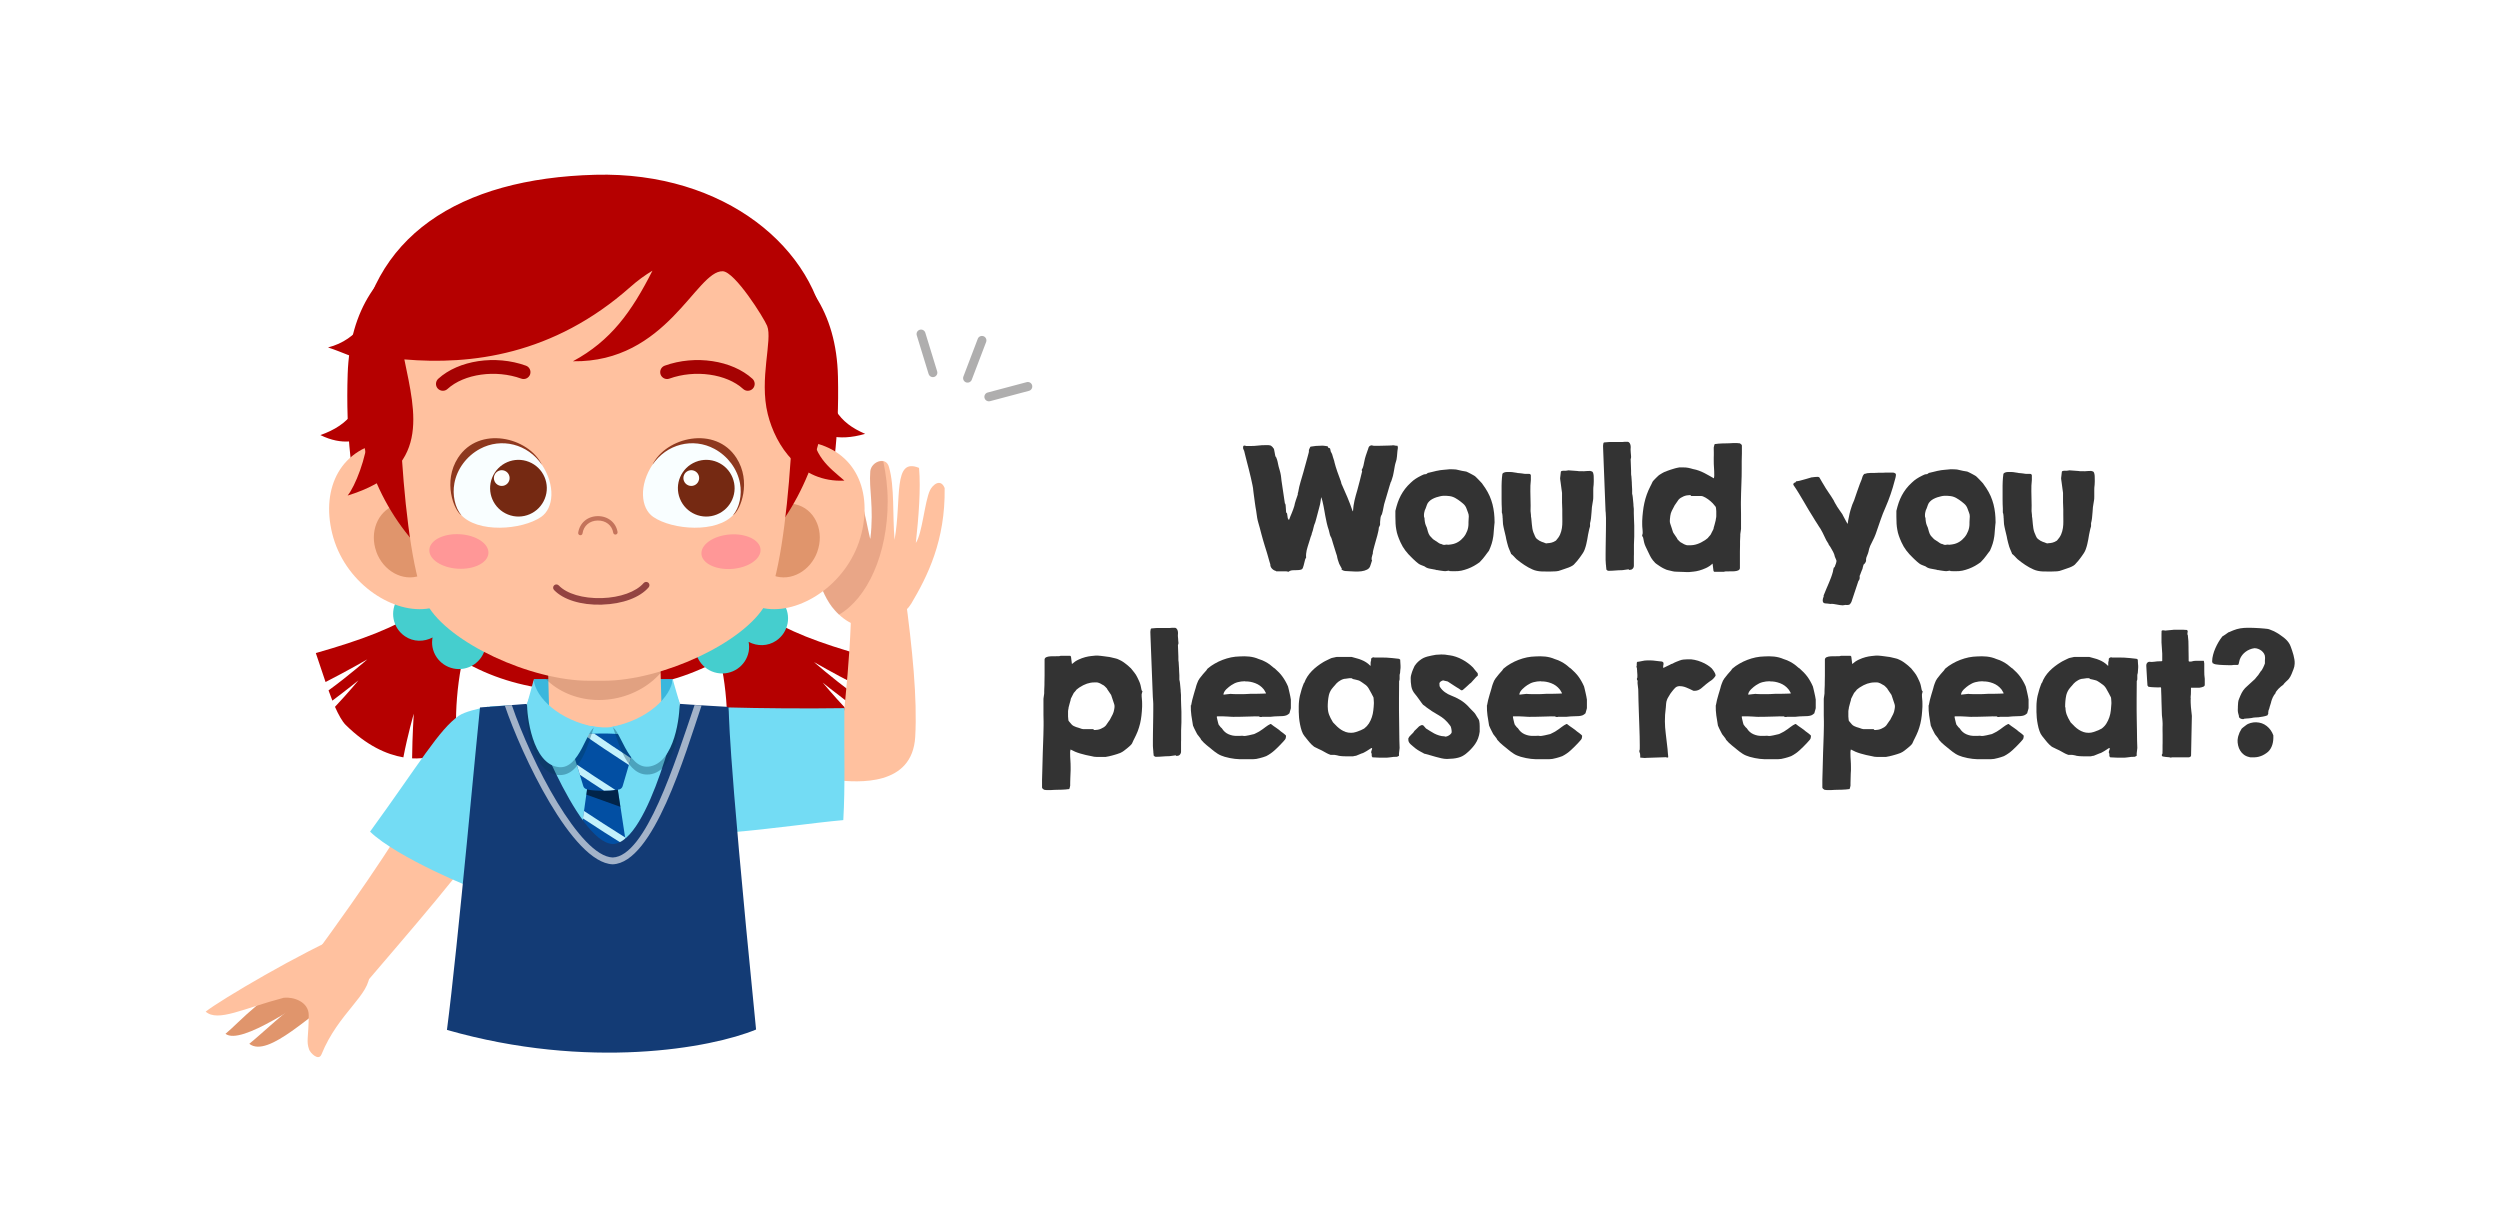 <?xml version="1.0" encoding="UTF-8"?><svg id="Layer_2" xmlns="http://www.w3.org/2000/svg" xmlns:xlink="http://www.w3.org/1999/xlink" viewBox="0 0 403.24 198.68"><defs><style>.cls-1{fill:#133b75;}.cls-2{fill:#c4735b;}.cls-3{fill:#6bddf7;}.cls-4{fill:none;filter:url(#drop-shadow-1);}.cls-5{fill:#752912;}.cls-6{fill:#e0956c;}.cls-7{fill:#ffc19f;}.cls-8{fill:#afaeae;}.cls-9{fill:#3ab7dd;}.cls-10{fill:#601805;opacity:.19;}.cls-11{fill:#333;}.cls-12{fill:#934341;}.cls-13{fill:#fff;opacity:.61;}.cls-14{fill:#a50202;}.cls-15{fill:#053b56;opacity:.35;}.cls-16{opacity:.55;}.cls-17{fill:#73dcf4;}.cls-18{fill:#ff9797;}.cls-19{fill:#8e381e;}.cls-20{fill:#45cece;}.cls-21{fill:#6d0f03;opacity:.15;}.cls-22{fill:#c3f1fc;}.cls-23{fill:#024fa3;}.cls-24{fill:#f9feff;}.cls-25{fill:#b50000;}.cls-26{fill:#fefffe;}</style><filter id="drop-shadow-1" filterUnits="userSpaceOnUse"><feOffset dx="0" dy="4"/><feGaussianBlur result="blur" stdDeviation="0"/><feFlood flood-color="#004e6e" flood-opacity="1"/><feComposite in2="blur" operator="in"/><feComposite in="SourceGraphic"/></filter></defs><g id="Contenido"><g><rect class="cls-4" y="0" width="403.24" height="198.68" rx="12" ry="12"/><g><g><g><path class="cls-25" d="M135.16,60.75c.85,37.72-17.24,50.26-39.86,50.75-21.73,.47-40.5-13.03-39.22-51.18,.71-21.14,19.19-25.43,39.22-25.43s39.38,4.72,39.86,25.87Z"/><path class="cls-25" d="M139.44,105.79c-7.3-2.08-12.5-4.01-16.33-6.7-1.05-.23-6.83,3.99-7.77,4.8,1.82,4.3,2.44,14.07,1.52,16.51,0,0,3.51,2.25,7.36,2.02-.04-3.69-.26-7.05-.26-7.05,0,0,.95,3.26,1.65,6.89,2.66-.46,5.8-1.85,9.11-5.13,.55-.55,1.13-1.59,1.69-2.85-2.1-2.23-3.71-4.18-3.71-4.18,0,0,1.8,1.46,4.12,3.21,.21-.52,.41-1.07,.61-1.61-3.23-2.35-6.13-4.91-6.13-4.91,0,0,3.15,1.82,6.6,3.58,.95-2.83,1.54-4.57,1.54-4.57Z"/><path class="cls-20" d="M120.32,96.14c-1.46,.99-2.12,2.72-1.83,4.36-.37-.2-.75-.4-1.18-.49-2.36-.45-4.64,1.09-5.09,3.45-.45,2.36,1.09,4.64,3.45,5.09,2.36,.45,4.64-1.09,5.09-3.45,.1-.54,.08-1.07-.01-1.57,1.38,.73,3.08,.74,4.45-.19,1.99-1.35,2.51-4.05,1.16-6.04-1.35-1.99-4.05-2.51-6.04-1.16Z"/><path class="cls-25" d="M50.93,105.34c7.45-2.13,12.76-4.1,16.67-6.84,1.07-.23,6.98,4.07,7.94,4.9-1.86,4.39-2.49,14.37-1.56,16.85,0,0-3.58,2.3-7.51,2.07,.04-3.77,.27-7.2,.27-7.2,0,0-.97,3.33-1.68,7.04-2.72-.47-5.92-1.89-9.31-5.24-.56-.56-1.15-1.63-1.72-2.91,2.15-2.28,3.79-4.27,3.79-4.27,0,0-1.84,1.49-4.21,3.27-.21-.53-.42-1.09-.62-1.65,3.3-2.4,6.26-5.01,6.26-5.01,0,0-3.22,1.86-6.74,3.66-.97-2.89-1.57-4.67-1.57-4.67Z"/><path class="cls-20" d="M70.2,95.43c1.46,.99,2.12,2.72,1.83,4.36,.37-.2,.75-.4,1.18-.49,2.36-.45,4.64,1.09,5.09,3.45,.45,2.36-1.09,4.64-3.45,5.09-2.36,.45-4.64-1.09-5.09-3.45-.1-.54-.08-1.07,.01-1.57-1.38,.73-3.08,.74-4.45-.19-1.99-1.35-2.51-4.05-1.16-6.04,1.35-1.99,4.05-2.51,6.04-1.16Z"/></g><path class="cls-7" d="M56.83,161.09c-.77,.9-7.4-5.23-6.79-6.07,10.14-13.9,13.61-19.34,21.86-32.84,3.76,2.27,7.39,4.34,11.12,6.67-9.75,13.33-15.34,19.49-26.18,32.23Z"/><g><path class="cls-6" d="M40.21,168.36c2.2-1.78,5.18-4.77,11.59-9.64,.73-.56,4.23,1.24,3.41,1.7-4.75,2.68-11.93,10.36-15,7.94Z"/><path class="cls-6" d="M36.37,166.75c2.2-1.78,6.58-7.01,13.81-9.98,.89-.37,4.02,1.71,3.2,2.17-4.75,2.68-14.44,9.74-17.01,7.81Z"/><path class="cls-7" d="M33.18,163.17c2.2-1.78,15.69-9.74,22.91-12.71,.89-.37,4.18,5.21,3.49,6.54,.22,3.44-4.99,6.33-7.72,13.06-.47,1.16-1.81-.23-2-.77-.49-1.39-.09-1.85-.06-5.5,.02-2.22-2.46-3.02-4.01-2.86-6.52,1.71-10.65,3.98-12.62,2.24Z"/></g><path class="cls-17" d="M74.01,115.44c-3.22,2.27-6.26,7.59-14.32,18.7,4.31,4.19,17.18,9.48,17.66,9.46,4.59-7.35,1.03-29.44,1.4-29.63-1.58,.31-3.84,.84-4.74,1.48Z"/><path class="cls-17" d="M73.33,165.02c31.14,7.88,34.43,1.08,45.54-.5-.43-1.85-3.23-23.45-1.27-49.98-10.65-1.45-26.8-1.27-38.59-.61-2.28,8.07-4.89,41.7-5.68,51.09Z"/><rect class="cls-9" x="86.1" y="109.52" width="22.4" height="7.66" transform="translate(194.6 226.71) rotate(180)"/><path class="cls-7" d="M88.22,100.91l.38,14.85c.08,3.19,4.21,5.68,9.21,5.55,5.01-.13,9-2.82,8.92-6.01l-.38-14.85-18.13,.46Z"/><path class="cls-3" d="M93.22,121.78l8.78-.53s-.43-3.76-3.14-4.03c-1.06,.21-2.17,.11-3.62-.13-.47,.39-2.01,4.69-2.01,4.69Z"/><g><path class="cls-23" d="M98.46,145.87c-2.14,0-4.25-.13-6.34-.31l2.71-19.24c.1-1.18,4.57-1.17,4.67,.02l2.94,19.33c-1.32,.07-2.63,.2-3.97,.2Z"/><g><path class="cls-22" d="M94.02,132.01l.17-1.21c2.07,1.37,4.35,2.84,6.62,4.26l.22,1.43c-2.36-1.46-4.8-3.03-7.01-4.49Z"/><path class="cls-22" d="M101.99,142.82l.22,1.42c-2.86-1.71-6.16-3.79-9.1-5.72l.17-1.2c2.78,1.83,5.91,3.81,8.72,5.51Z"/><path class="cls-22" d="M95.48,145.72c-.74-.03-1.48-.06-2.22-.11-.35-.23-.72-.47-1.06-.69l.17-1.21c.97,.65,2.06,1.33,3.11,2.01Z"/></g><path class="cls-16" d="M94.82,126.32c.1-1.18,4.57-1.17,4.67,.02l.57,3.8-5.48-1.97,.25-1.86Z"/><path class="cls-23" d="M94.82,127.36c1.2,.27,3.94,.22,4.87,0,.34,0,.64-.22,.74-.55l2.09-7.13c.14-.49-.23-.9-.74-.98-.77-.12-1.57-.39-4.71-.39-2.38,0-3.23,.18-4.43,.4-.51,.09-.89,.5-.73,.99l2.18,7.12c.1,.32,.41,.47,.74,.54Z"/><g><path class="cls-22" d="M95.83,118.32c1.63,1.14,3.68,2.51,5.92,3.97l-.32,1.1c-2.87-1.86-5.53-3.64-7.32-4.93,.47-.06,1.02-.11,1.72-.14Z"/><path class="cls-22" d="M93.53,124.98l-.51-1.67c1.82,1.24,3.98,2.67,6.23,4.1-.49,.07-1.12,.12-1.83,.12-1.37-.89-2.68-1.74-3.89-2.56Z"/></g></g><path class="cls-7" d="M145.98,95.83c-.19-1.38-8.7,.43-8.7,1.78,0,8.34-1.63,22.59-2.56,28.21,3.79,.41,12.43,1.01,12.9-6.95,.36-6.21-.46-14.23-1.64-23.04Z"/><path class="cls-7" d="M146.94,97.42c-1.62,2.72-6.56,3.73-9.36,3.17-.49-.1-1.65-.8-2.64-1.85-.1-.09-.2-.22-.29-.32l-.04-.05c-2.41-2.63-3.51-8.2-4.28-10.42-.18-.54,.03-3.57,.33-5.23,1.8-.36,2.64,1.7,2.8,4.04,.08,1.22,1.42,4.28,2.78,2.88,.19-.41,.38-.82,.51-1.26-.31-3.04-1.04-6.24-1.35-7.6-.58-2.5,.21-4.01,1.83-4.24,1.6,1.41,3.02,10.65,3.16,10.34,.61-5.13-.26-8-.01-10.85,.14-1.6,2.54-2.49,3.01-.7,.92,3.17,.56,7.81,.9,11.74,1.18-6.62-.32-13.36,3.95-11.6,.3,3.35-.07,8-.52,12.1,1.04-1.47,1.43-6.72,2.29-8.5,.42-.87,1.7-1.97,2.36-.35,.12,8.48-2.75,14.2-5.42,18.7Z"/><path class="cls-21" d="M143.18,80.87c0-2.28-.28-4.43-.71-6.46-.87-.19-2.01,.55-2.1,1.64-.25,2.84,.62,5.72,.01,10.85-.14,.3-1.56-8.93-3.16-10.34-1.62,.22-2.41,1.73-1.83,4.24,.31,1.36,1.04,4.56,1.35,7.6-.13,.45-.32,.85-.51,1.26-1.35,1.4-2.69-1.66-2.78-2.88-.16-2.34-1-4.39-2.8-4.04-.3,1.66-.51,4.69-.33,5.23,.76,2.23,1.86,7.8,4.28,10.42l.04,.05c.1,.1,.19,.23,.29,.32,.13,.14,.27,.25,.4,.38,4.55-2.62,7.85-9.76,7.85-18.25Z"/><path class="cls-17" d="M136.19,114.21c-.05,7.4,.15,12.58-.17,18.07-4.47,.39-12.01,1.48-17.68,1.93-7.6-6.13-10.57-18.09-10.68-18.54,4.62-.77,7.97-1.12,9.95-1.56,4.69,.13,12.52,.21,18.57,.11Z"/><path class="cls-1" d="M77.41,114.11s6.19-.45,7.51-.57c0,0,7.98,22.38,13.94,22.6,5.95-.22,10.83-22.61,10.83-22.61,1.32,.12,7.8,.49,7.8,.49,.24,1.76-.49,2.36,4.46,52.04-7.24,3-27.04,6.59-49.86,.06,1.71-13.05,5.06-49.88,5.33-52.01Z"/><path class="cls-13" d="M81.43,113.82c.39-.03,.76-.06,1.13-.08,3.15,9.25,10.97,24.39,16.27,24.57,5.33-.19,10.06-15.34,13.2-24.59,.37,.03,.74,.05,1.13,.08-2.65,7.85-7.75,25.38-14.33,25.61-6.54-.23-14.74-17.74-17.4-25.59Z"/><path class="cls-10" d="M85.57,105.4c-.21-.73-.29-1.46-.31-2.19,6.37-1.93,16.09-4.22,23.22-5.09,.13,.31,.32,.58,.42,.9,1.65,5.64-2.23,11.64-8.67,13.4-6.44,1.76-13-1.38-14.66-7.02Z"/><g><path class="cls-7" d="M62.76,71.16c5.72-.7,11.09,4.87,12,12.42,.9,7.54-.28,13.94-6.01,14.62-5.72,.68-13.25-4.33-15.17-12.17-1.81-7.37,1.37-13.91,9.19-14.87Z"/><path class="cls-6" d="M60.69,88.98c1.13,3.13,4.28,4.87,7.05,3.87,2.76-.99,4.09-4.34,2.96-7.47-1.13-3.13-4.28-4.87-7.04-3.87-2.76,.99-4.09,4.34-2.96,7.47Z"/><path class="cls-7" d="M129.78,71.16c-5.72-.7-11.09,4.87-12,12.42-.9,7.54,.28,13.94,6.01,14.62,5.72,.68,13.25-4.33,15.17-12.17,1.81-7.37-1.37-13.91-9.19-14.87Z"/><path class="cls-6" d="M131.84,88.98c-1.13,3.13-4.28,4.87-7.05,3.87-2.76-.99-4.09-4.34-2.96-7.47,1.13-3.13,4.28-4.87,7.04-3.87,2.76,.99,4.09,4.34,2.96,7.47Z"/><path class="cls-25" d="M57.65,56.96c-2.4,26.55,16.9,43.75,38.8,43.32,21.9-.43,39.56-20.08,36.84-45.83-1.51-14.3-16.35-26.81-37.27-26.26-21.9,.57-36.66,9.89-38.37,28.78Z"/><path class="cls-7" d="M127.4,53.24c-4.76-13.21-16.22-13.4-31.22-13.4s-26.47,.19-31.22,13.4c-1.43,3.99-.2,36.85,3.91,44.22,3.47,6.23,16.8,12.34,26.1,12.34h2.43c9.3,0,22.63-6.12,26.1-12.34,4.11-7.37,5.34-40.23,3.91-44.22Z"/><path class="cls-18" d="M69.25,88.67c-.09,1.54,1.97,2.91,4.6,3.06,2.63,.16,4.84-.96,4.93-2.5,.09-1.54-1.97-2.91-4.6-3.06-2.63-.16-4.84,.96-4.93,2.5Z"/><path class="cls-18" d="M113.14,89.37c.12,1.53,2.36,2.6,4.99,2.39,2.63-.21,4.66-1.63,4.54-3.16-.12-1.53-2.36-2.6-4.99-2.39-2.63,.21-4.66,1.63-4.54,3.16Z"/><path class="cls-12" d="M97.11,97.53h-.09c-3.3,.09-6.17-.8-7.66-2.37-.2-.21-.19-.55,.02-.75,.21-.2,.54-.19,.75,.02,1.27,1.34,3.9,2.12,6.87,2.04h.09c2.95-.09,5.52-1.02,6.73-2.43,.2-.22,.53-.24,.75-.06,.22,.19,.25,.52,.06,.75-1.41,1.65-4.21,2.69-7.49,2.79Z"/><path class="cls-2" d="M93.62,86.33c.17,0,.32-.13,.34-.3,.18-1.23,1.14-2.05,2.44-2.07,1.31-.03,2.32,.77,2.51,1.97,.03,.19,.21,.32,.41,.29,.19-.03,.32-.21,.29-.41-.25-1.54-1.58-2.59-3.23-2.56-1.64,.03-2.89,1.11-3.12,2.68-.03,.19,.11,.37,.3,.4h.06Z"/><path class="cls-25" d="M51.67,70.18c4.55-1.61,7.39-4.55,7.65-11.97-2.63-.56-3.87-1.33-6.41-2.17,9.84-2.49,8.39-16.53,21.23-22.4,21.05-7.96,40.24-2.11,45.77,1.11,10.19,5.93,11.45,13.92,12.18,22.87,1.41,8.11,3.22,10.51,7.46,12.36-4.56,1.32-7.26,.14-8.8-1.44,.45,5.11,2.83,6.72,5.45,8.98-7.12,.36-11.08-5.58-12.36-10.72-1.42-5.7,.8-11.99-.1-14.23-.52-1.29-5.21-8.76-7.17-8.82-4.28-.12-8.99,14.76-24.16,14.52,6.12-3.3,9.46-7.96,12.83-14.61-1.19,.71-2.38,1.57-3.56,2.62-12.45,11.03-25.76,12.61-36.46,11.69,1.77,8.69,4.36,17.8-9.15,21.96,1.23-1.52,3.02-6.08,3.28-9.68-1.45,.89-4.1,1.68-7.66-.07Z"/><path class="cls-14" d="M71.44,63.03c-.3,0-.61-.12-.83-.36-.41-.45-.38-1.15,.07-1.57,3.29-3,9.24-3.89,14.15-2.12,.58,.21,.87,.84,.67,1.42-.21,.58-.85,.88-1.42,.67-4.12-1.49-9.23-.77-11.9,1.67-.21,.19-.47,.29-.74,.29Z"/><path class="cls-14" d="M120.61,63.03c.3,0,.61-.12,.83-.36,.41-.45,.38-1.15-.07-1.57-3.29-3-9.24-3.89-14.15-2.12-.58,.21-.87,.84-.67,1.42,.21,.58,.85,.88,1.42,.67,4.12-1.49,9.23-.77,11.9,1.67,.21,.19,.47,.29,.74,.29Z"/><g><path class="cls-24" d="M105.3,74.87c-2.29,3.39-1.97,7.11,.07,8.51,3.08,2.11,10.32,2.67,13-.43,2.59-3,1.27-8.43-3.01-10.74-3.75-2.02-7.84-.63-10.06,2.66Z"/><path class="cls-19" d="M118.77,73.84c-3.37-5.21-11.34-3.38-13.55,1.15,2.29-3.39,6.57-4.45,10.03-2.58,2.14,1.16,3.68,3.23,4.11,5.54,.34,1.85-.07,3.92-1.14,5.17,1.24-.82,3.03-5.45,.55-9.28Z"/><path class="cls-5" d="M118.16,77.05c.94,2.34-.2,5-2.55,5.94-2.34,.94-5-.2-5.94-2.55-.94-2.34,.2-5,2.55-5.94,2.34-.94,5,.2,5.94,2.55Z"/><path class="cls-26" d="M112.68,76.64c.26,.65-.06,1.39-.71,1.65-.65,.26-1.39-.06-1.65-.71-.26-.65,.06-1.39,.71-1.65,.65-.26,1.39,.06,1.65,.71Z"/></g><g><path class="cls-24" d="M87.35,74.87c2.29,3.39,1.97,7.11-.07,8.51-3.08,2.11-10.32,2.67-13-.43-2.59-3-1.27-8.43,3.01-10.74,3.75-2.02,7.84-.63,10.06,2.66Z"/><path class="cls-19" d="M73.88,73.84c3.37-5.21,11.34-3.38,13.55,1.15-2.29-3.39-6.57-4.45-10.03-2.58-2.14,1.16-3.68,3.23-4.11,5.54-.34,1.85,.07,3.92,1.14,5.17-1.24-.82-3.03-5.45-.55-9.28Z"/><path class="cls-5" d="M79.38,77.05c-.94,2.34,.2,5,2.55,5.94,2.34,.94,5-.2,5.94-2.55,.94-2.34-.2-5-2.55-5.94-2.34-.94-5,.2-5.94,2.55Z"/><path class="cls-26" d="M79.75,76.64c-.26,.65,.06,1.39,.71,1.65,.65,.26,1.39-.06,1.65-.71,.26-.65-.06-1.39-.71-1.65-.65-.26-1.39,.06-1.65,.71Z"/></g></g><path class="cls-8" d="M159.06,55.16c.14-.37-.05-.79-.42-.93-.37-.13-.79,.04-.93,.42l-2.32,6.09c-.14,.37,.05,.79,.42,.93l.09,.03c.35,.08,.71-.1,.84-.45l2.32-6.09Zm-9.81-1.49c-.12-.38-.52-.6-.9-.48-.38,.12-.6,.52-.48,.9l1.91,6.23c.08,.25,.28,.43,.52,.49,.12,.03,.25,.03,.38-.01,.38-.12,.6-.52,.48-.9l-1.91-6.23Zm17.23,8.48c-.1-.39-.5-.61-.88-.51l-6.29,1.67c-.38,.1-.61,.5-.51,.88,.07,.27,.28,.46,.53,.52,.11,.03,.23,.03,.35,0l6.29-1.67c.38-.1,.61-.5,.51-.88Z"/><g><path class="cls-15" d="M90.03,125.01c-4.53-.43-5.39-9.12-5.07-11.39,0,0,.98-2.42,1.06-2.85,.29,3.05,3.74,5.42,9.77,6.51-.88,2.71-2.26,8.06-5.76,7.72Z"/><path class="cls-17" d="M90.18,123.74c-4.36-.41-5.22-8.54-5.16-10.24,0,0,.99-3.46,1.07-3.87,.27,2.9,4.16,6.6,9.95,7.63-1.36,.17-2.49,6.8-5.86,6.48Z"/></g><g><path class="cls-15" d="M104.72,124.92c4.52-.49,5.28-9.19,4.93-11.44,0,0-1.01-2.41-1.1-2.84-.25,3.05-3.68,5.46-9.69,6.62,.91,2.7,2.35,8.03,5.85,7.65Z"/><path class="cls-17" d="M104.57,123.66c4.35-.46,5.12-8.6,5.04-10.3,0,0-1.02-3.43-1.1-3.84-.24,2.9-4.1,6.63-9.87,7.72,1.36,.16,2.57,6.77,5.94,6.41Z"/></g></g><g><path class="cls-11" d="M216.44,91.76s-.05-.11-.09-.18-.09-.15-.13-.24c-.04-.09-.09-.17-.13-.24-.04-.07-.08-.13-.09-.18-.07-.17-.14-.38-.21-.62s-.12-.45-.14-.63c-.03-.07-.08-.21-.14-.42-.06-.2-.13-.42-.2-.64s-.13-.44-.2-.64c-.06-.2-.1-.34-.13-.42,0-.02-.02-.06-.04-.14-.02-.08-.04-.16-.07-.24s-.06-.17-.08-.25c-.03-.08-.05-.13-.05-.16,0-.02-.02-.06-.07-.13-.04-.07-.07-.12-.07-.13-.07-.15-.12-.32-.15-.49-.04-.17-.08-.33-.12-.49-.13-.37-.24-.76-.33-1.15-.09-.39-.17-.78-.24-1.17-.04-.22-.09-.47-.13-.74s-.1-.55-.15-.82-.11-.53-.17-.78c-.06-.25-.12-.46-.18-.63h-.03s-.02,.09-.04,.21c-.02,.11-.03,.23-.05,.36s-.04,.25-.06,.36c-.02,.11-.04,.18-.04,.21-.02,.11-.07,.31-.15,.58-.07,.27-.15,.56-.23,.87s-.16,.59-.23,.87c-.07,.27-.13,.46-.16,.57-.13,.29-.23,.58-.29,.89-.06,.31-.15,.6-.26,.88-.02,.02-.03,.06-.03,.13,0,.07-.01,.12-.03,.13-.09,.21-.17,.43-.23,.67-.06,.23-.13,.45-.21,.67-.06,.2-.12,.4-.18,.58-.06,.18-.11,.37-.15,.55s-.07,.37-.09,.57-.02,.4,0,.62l-.13,.21s-.04,.11-.06,.21c-.02,.1-.05,.21-.08,.32s-.05,.22-.08,.32-.04,.17-.05,.2c-.02,.1-.06,.22-.12,.37-.05,.15-.13,.24-.24,.28-.15,.05-.3,.08-.45,.09-.16,.01-.31,.02-.46,.02s-.3,0-.46,.01c-.16,0-.31,.04-.45,.09-.02,0-.05,.02-.12,.06-.06,.04-.1,.07-.12,.09h-.07s-.07,0-.08-.01c-.01,0-.03-.02-.04-.02-.02,0-.04-.02-.07-.02-.03,0-.07-.01-.13-.01-.26,0-.49,0-.68,0s-.41,0-.67,0h-.26s-.03-.03-.04-.05c0-.02-.02-.02-.04-.02-.1-.02-.2-.07-.31-.13s-.2-.14-.29-.23c-.09-.09-.16-.19-.21-.31s-.08-.25-.07-.4c-.03-.08-.08-.22-.13-.41s-.11-.39-.17-.6c-.06-.21-.11-.41-.17-.6-.05-.19-.09-.32-.12-.4-.11-.34-.21-.67-.31-.99s-.19-.63-.28-.94c-.09-.31-.18-.62-.26-.94-.09-.32-.17-.65-.26-1-.07-.28-.15-.55-.23-.81s-.14-.54-.19-.81c-.04-.19-.07-.37-.08-.55-.01-.18-.04-.37-.08-.57,0,0,0-.05-.02-.12-.01-.07-.03-.14-.04-.22-.02-.08-.03-.15-.04-.23-.01-.07-.02-.12-.02-.13-.02-.06-.04-.22-.07-.48-.03-.25-.07-.52-.11-.82s-.08-.57-.11-.82c-.03-.26-.05-.42-.06-.48,0-.19-.05-.46-.12-.82-.07-.36-.15-.76-.26-1.2s-.21-.89-.33-1.36c-.12-.47-.23-.91-.34-1.32s-.2-.77-.27-1.07-.13-.51-.15-.62c0,0-.02-.03-.04-.07-.02-.04-.04-.09-.06-.13s-.04-.09-.05-.13c-.01-.04-.02-.07-.02-.09v-.15c0-.06,.01-.13,.04-.18,.03-.06,.08-.09,.17-.09,.05,0,.09,0,.13,.02s.09,.03,.16,.05h.73c.4,0,.79-.02,1.18-.07s.79-.07,1.18-.07h.23c.09,0,.18,0,.27,0s.18,.02,.26,.04c.09,.02,.16,.05,.21,.1,.03,.03,.06,.06,.1,.09,.02,.02,.05,.04,.07,.06,.02,.02,.04,.03,.05,.05,0,.02,.01,.04,.04,.07,.03,.03,.04,.06,.04,.07,.06,0,.1,.08,.14,.23,.04,.14,.07,.3,.09,.47s.05,.33,.09,.49c.03,.15,.08,.25,.15,.28,.06,.15,.12,.28,.15,.4,.04,.12,.07,.23,.09,.34,.02,.11,.05,.22,.07,.34,.02,.12,.05,.25,.09,.41,.06,.25,.13,.48,.2,.7,.06,.21,.12,.45,.16,.71,0,.03,.02,.1,.03,.21,.01,.11,.03,.23,.04,.35,.02,.13,.03,.24,.04,.35,.01,.11,.02,.18,.03,.2l.51,3.43c.06,.02,.1,.12,.12,.27,.02,.16,.04,.33,.04,.52,0,.19,.02,.36,.03,.51,.01,.15,.04,.24,.08,.24,0,0,.03,.01,.05,.04,0,.02,.02,.03,.03,.04,0,0,0,.05,.02,.13,.01,.08,.03,.16,.04,.26,.02,.1,.03,.19,.04,.26,.01,.08,.02,.12,.02,.13,.02,.02,.04,.07,.08,.14,.04,.07,.06,.11,.08,.13,.04-.02,.07-.05,.08-.09,.01-.03,.03-.07,.04-.11,.03-.11,.08-.24,.15-.4,.07-.16,.14-.34,.22-.52,.08-.19,.15-.38,.22-.57,.07-.19,.13-.37,.18-.54,0-.02,.02-.06,.03-.12,.01-.06,.03-.13,.04-.2,.02-.07,.03-.14,.05-.2,.02-.06,.03-.11,.04-.12,0-.04,.03-.12,.07-.24,.04-.12,.08-.24,.13-.38s.09-.26,.13-.38c.04-.12,.07-.2,.08-.24-.02-.07-.01-.14,.01-.21,.02-.07,.04-.14,.06-.21,.09-.54,.21-1.08,.37-1.6,.16-.52,.31-1.05,.46-1.57,.07-.28,.14-.53,.21-.77s.14-.48,.2-.72,.13-.48,.2-.73,.13-.5,.21-.78c.02-.04,.03-.1,.05-.19,.02-.09,.02-.14,.02-.15v-.23s.03-.08,.05-.13c.03-.06,.05-.12,.08-.18,.03-.06,.06-.11,.08-.16s.06-.07,.09-.08c.54-.1,1.11-.15,1.71-.15h.2s.05,0,.1,0c.05,0,.11,.01,.17,.02,.06,0,.12,.02,.18,.02,.06,0,.1,.02,.12,.02,.03,0,.07,0,.15,.02,.07,.02,.12,.03,.13,.05,0,.03,.02,.06,.02,.09,0,.02,.02,.04,.02,.06,0,.02,.02,.03,.02,.05,.17,.02,.27,.07,.31,.17,.03,.1,.06,.25,.1,.46,.02,.02,.06,.09,.11,.2,.05,.11,.09,.18,.11,.22,0,.02,0,.04,.02,.09,.01,.04,.03,.08,.04,.13s.03,.09,.04,.13c.01,.04,.02,.07,.02,.08l.23,.71v.07c.14,.55,.3,1.08,.48,1.59,.18,.51,.37,1.03,.57,1.56,0,.02,.01,.08,.04,.15,.02,.08,.04,.12,.04,.14,0,.02,0,.07,.02,.12,.02,.06,.03,.09,.05,.09,.33,.72,.63,1.42,.92,2.11s.56,1.41,.82,2.17l.07,.07c.03-.59,.11-1.16,.24-1.73,.13-.57,.29-1.13,.46-1.7,.14-.5,.27-1,.4-1.51,.13-.51,.25-1.01,.37-1.5v-.07s-.03-.04-.05-.08-.02-.06-.02-.08c.14-.23,.23-.46,.28-.68,.05-.23,.1-.46,.15-.71,.06-.32,.14-.63,.24-.93,.09-.3,.2-.6,.31-.9,0,0,.02-.03,.03-.07,.01-.04,.03-.09,.04-.13s.03-.09,.04-.13c.01-.04,.02-.07,.03-.09,.04-.1,.1-.17,.18-.23,.08-.06,.18-.09,.29-.11,.02,0,.09,.01,.19,.04,.1,.02,.17,.04,.19,.04h.2c.1,0,.27,0,.53,0,.26,0,.53-.01,.81-.02,.29,0,.55-.02,.81-.02,.25,0,.43-.02,.52-.02,.08-.02,.15-.03,.22-.03,.06,0,.12,.01,.18,.02,.06,.01,.12,.03,.18,.04,.06,.02,.13,.02,.21,.02,0,0,.02,0,.04,0,.02,0,.03,0,.05,0,.03,0,.05,.01,.07,.01,0,.04,.02,.08,.02,.11,.02,.08,.03,.14,.03,.17v.07c-.03,.17-.06,.33-.07,.49-.01,.15-.02,.31-.04,.45-.01,.15-.03,.3-.04,.45-.02,.15-.04,.32-.07,.49,0,.02-.02,.06-.04,.14s-.04,.16-.07,.24-.05,.17-.07,.24-.03,.12-.04,.14c-.02,.05-.04,.16-.07,.34-.03,.18-.07,.37-.1,.58-.04,.21-.07,.4-.11,.58-.04,.18-.06,.29-.07,.33,0,.02-.01,.06-.04,.14-.03,.08-.05,.16-.08,.26-.03,.1-.06,.19-.09,.29-.03,.09-.06,.16-.07,.21,0,.02,0,.04-.03,.07-.02,.03-.03,.06-.05,.07-.04,.11-.1,.31-.19,.6-.09,.29-.17,.59-.27,.92-.09,.33-.18,.63-.27,.92-.09,.29-.15,.48-.18,.6-.12,.34-.2,.69-.26,1.04-.06,.35-.14,.71-.24,1.06,0,.02-.02,.06-.06,.13s-.07,.12-.08,.13c-.07,.15-.11,.33-.12,.54-.02,.2-.03,.37-.05,.51v.43s-.02,.07-.06,.16c-.04,.09-.07,.15-.1,.2,0,.02,0,.04-.03,.07-.02,.03-.02,.06-.02,.07,0,.1-.01,.26-.06,.48-.04,.22-.11,.48-.18,.76-.08,.28-.16,.57-.25,.88-.09,.31-.17,.59-.24,.86-.07,.27-.13,.5-.18,.7s-.06,.33-.04,.4c0,.02-.02,.06-.04,.14s-.04,.16-.07,.24-.04,.17-.06,.24c-.02,.08-.03,.12-.03,.14v.28s0,.04,.03,.07c0,.02,.02,.03,.04,.05-.02,.05-.04,.12-.07,.2-.03,.09-.06,.17-.08,.26-.03,.09-.06,.17-.08,.24-.03,.07-.04,.11-.04,.12-.08,.31-.26,.53-.54,.67s-.58,.23-.92,.27c-.34,.04-.68,.05-1.01,.04-.34-.02-.61-.03-.81-.04-.1,0-.21-.01-.34-.02-.13,0-.26-.01-.4-.02-.13-.01-.26-.04-.38-.09-.12-.04-.21-.12-.29-.21Z"/><path class="cls-11" d="M231.36,91.86c-.06-.02-.14-.03-.26-.05-.11-.02-.26-.05-.43-.08,0,0-.04,0-.11-.02-.06-.01-.14-.03-.24-.06-.09-.03-.19-.07-.29-.12-.1-.05-.19-.11-.27-.18-.02,0-.05-.02-.1-.04-.05-.02-.11-.04-.18-.07-.07-.03-.12-.05-.18-.07-.05-.02-.09-.03-.1-.04-.15-.06-.29-.13-.42-.23-.13-.1-.26-.2-.38-.31-.12-.11-.24-.21-.35-.32s-.22-.21-.32-.31c-.39-.37-.74-.75-1.05-1.16-.31-.41-.57-.85-.79-1.34-.18-.39-.32-.75-.43-1.07-.11-.32-.19-.64-.24-.95-.06-.31-.1-.64-.12-.97-.02-.33-.03-.72-.03-1.15v-.92c.11-.46,.23-.9,.37-1.31s.31-.8,.51-1.18c.2-.37,.43-.73,.69-1.07s.57-.67,.92-.99c.25-.24,.51-.46,.78-.63,.27-.18,.56-.34,.87-.49,.02,0,.06-.02,.1-.05s.09-.05,.15-.07,.1-.04,.14-.06c.04-.02,.07-.03,.09-.04,.02,0,.08,0,.18-.02s.15-.02,.17-.02c.02-.02,.07-.05,.15-.1s.12-.09,.13-.1c0,0,.03,0,.08-.01,.04,0,.09-.02,.14-.03s.09-.02,.13-.03c.04,0,.06-.02,.07-.02,.03,0,.11-.03,.22-.05,.11-.03,.24-.06,.37-.09,.13-.03,.25-.06,.37-.09,.12-.03,.19-.04,.23-.04,.06-.02,.18-.05,.35-.07s.35-.04,.55-.06c.2-.02,.38-.03,.56-.05,.17-.02,.3-.03,.38-.04h.15s.08,0,.13,0,.08,0,.1,0c.18,0,.34,.02,.49,.02,.15,0,.3,.03,.46,.07,.23,.06,.46,.11,.7,.16s.47,.09,.7,.12c.06,.02,.15,.07,.29,.13,.13,.07,.28,.14,.43,.22,.15,.08,.29,.16,.42,.23s.22,.13,.27,.16c.02,.02,.09,.08,.19,.18s.21,.21,.34,.34c.12,.12,.24,.24,.35,.37,.11,.12,.2,.22,.26,.28,0,.02,.03,.05,.07,.11,.04,.06,.09,.12,.14,.2,.05,.08,.11,.15,.16,.23s.1,.13,.13,.18c.29,.45,.54,.89,.73,1.33,.19,.44,.34,.89,.46,1.34,.11,.45,.2,.92,.25,1.39s.08,.97,.08,1.48v.05c-.02,.14-.03,.33-.06,.57-.02,.24-.04,.48-.06,.71-.02,.24-.04,.45-.05,.63-.02,.19-.03,.3-.04,.33-.06,.42-.14,.81-.26,1.18-.12,.37-.26,.74-.43,1.11-.15,.2-.28,.36-.37,.49-.09,.13-.19,.26-.29,.39s-.21,.26-.33,.42c-.13,.15-.3,.34-.52,.57-.29,.21-.59,.41-.91,.59-.32,.18-.65,.33-.99,.46-.34,.13-.69,.23-1.04,.31-.36,.07-.7,.1-1.04,.09h-.16c-.08,0-.16,0-.26,0-.09,0-.18,0-.26-.01-.08,0-.13,0-.16,0-.02-.02-.04-.03-.09-.05-.04-.02-.07-.02-.08-.02s-.05,0-.11,.01c-.06,0-.12,.02-.19,.03-.07,.01-.13,.02-.2,.03-.06,0-.1,0-.12,0-.03,0-.11,0-.23-.02-.12-.01-.25-.03-.38-.05-.14-.02-.27-.04-.38-.06-.12-.02-.19-.03-.21-.04h-.12l-.31-.09Zm-1.6-8.39c0,.23,.03,.45,.06,.67,.03,.22,.09,.44,.18,.65,0,.02,.02,.06,.06,.13s.06,.12,.06,.13c.03,.11,.07,.22,.1,.34,.03,.12,.07,.24,.1,.37,.04,.12,.08,.24,.13,.35,.05,.11,.11,.22,.18,.31,.02,.02,.06,.07,.12,.13s.11,.12,.17,.18c.06,.06,.11,.12,.16,.17s.08,.08,.1,.09c0,0,.04,.03,.08,.06,.04,.03,.1,.07,.16,.1s.12,.08,.18,.12c.06,.04,.11,.07,.15,.09l.12,.09s.08,.05,.16,.11c.08,.06,.13,.09,.15,.09,.02,.02,.06,.03,.12,.06,.06,.02,.12,.03,.16,.03,.17,.08,.3,.13,.38,.14s.16,.01,.22,0c.06-.01,.12-.02,.2-.04,.07-.01,.18,0,.32,.02,0,0,.04,0,.09,0s.1-.01,.16-.02c.06,0,.11-.02,.17-.02,.06,0,.1-.02,.13-.02,.38-.06,.74-.19,1.07-.39,.33-.2,.62-.46,.87-.76,.25-.3,.44-.64,.58-1.01s.21-.75,.21-1.13c0-.02,0-.12,0-.3,0-.17,.02-.48,.05-.92,0-.21-.04-.42-.13-.62-.09-.2-.16-.41-.23-.62-.11-.33-.3-.6-.56-.82s-.52-.43-.8-.62c-.17-.11-.33-.21-.47-.29s-.29-.14-.43-.19-.3-.09-.46-.11-.34-.04-.54-.05c-.19,0-.35,0-.49,0-.14,0-.3,.03-.49,.07-.2,.04-.42,.1-.63,.17-.22,.07-.43,.17-.63,.27s-.38,.24-.54,.4c-.16,.15-.28,.33-.35,.54l-.21,.59c-.05,.07-.09,.16-.13,.28-.04,.12-.07,.25-.1,.4-.03,.14-.04,.28-.04,.43s.01,.27,.04,.38Z"/><path class="cls-11" d="M242.85,86.45c-.02-.08-.04-.21-.09-.38s-.08-.35-.13-.54c-.04-.19-.08-.37-.12-.54s-.06-.29-.07-.38c0-.03-.01-.1-.02-.21s0-.23-.02-.35c0-.13-.01-.24-.02-.35,0-.11,0-.18-.02-.2,0-.04,0-.09,0-.16,0-.06-.01-.13-.02-.2,0-.06-.02-.13-.02-.18,0-.06-.02-.1-.02-.12l-.05-.12s-.01-.06-.01-.13v-.23c0-.08,0-.15,0-.22,0-.06,0-.11,0-.12-.02-.2-.03-.44-.03-.7,0-.26,0-.52-.01-.79,0-.26,0-.52,0-.78v-.68c0-.28,0-.54,0-.77,0-.23,0-.45,.02-.66s.02-.41,.04-.6c.02-.19,.04-.39,.07-.59,.02-.09,.1-.16,.26-.23,.16-.06,.31-.09,.46-.09h.57c.08,0,.18,0,.31,.02,.13,.02,.25,.03,.38,.06,.13,.02,.24,.04,.34,.05,.1,.02,.15,.03,.17,.04,.02,0,.07,0,.17,.01,.1,0,.2,.02,.31,.03s.21,.02,.31,.04,.16,.02,.18,.03c.03,0,.08,.01,.18,.02s.2,0,.3,0,.21,0,.31,0,.16,.01,.2,.02c.05,.04,.08,.08,.1,.11,.02,.03,.03,.06,.04,.09,0,.03,0,.06,0,.11,0,.04,0,.1,0,.16v.5c-.04,.31-.06,.6-.07,.89,0,.28-.01,.58-.01,.91,0,.52,.01,1.04,.03,1.54,.02,.51,.02,1.06,0,1.67l.07,.66v.2c.04,.2,.07,.41,.08,.62,.02,.21,.03,.43,.06,.64,.02,.22,.05,.43,.08,.65,.03,.22,.09,.43,.16,.64,.02,.04,.04,.1,.07,.17,.03,.07,.06,.14,.09,.21,.03,.07,.06,.14,.08,.2s.04,.1,.05,.1c.06,.15,.15,.29,.28,.4,.13,.11,.27,.21,.41,.29,.14,.08,.28,.14,.4,.19,.13,.04,.21,.07,.25,.08,.02,0,.07,.03,.17,.07s.17,.06,.21,.08c.02,.02,.08,.02,.16,0s.14-.02,.15-.02c.15,0,.34-.03,.58-.08s.49-.17,.75-.34c.3-.33,.52-.65,.67-.99,.14-.33,.24-.68,.29-1.03,.05-.35,.08-.71,.07-1.09,0-.38-.01-.78-.01-1.2v-.4s0-.15,0-.32,0-.36-.02-.56c0-.2-.01-.38-.02-.56,0-.17,0-.28,0-.32v-1.21s-.02-.12-.03-.24c-.01-.12-.03-.27-.06-.43s-.05-.34-.07-.53c-.02-.19-.05-.36-.07-.52-.02-.16-.04-.3-.06-.42-.02-.12-.02-.2-.02-.24l.12-1.05c.03-.06,.08-.1,.15-.12,.07-.02,.14-.03,.23-.04,.08,0,.16,0,.24,0,.08,0,.14,0,.2,0,0,0,.04,0,.08-.01,.04,0,.09-.02,.14-.02,.05,0,.09-.02,.13-.02,.04,0,.07-.01,.07-.01l1.49,.11s.09,.03,.18,.03,.2,0,.31,0h.31c.1,0,.15,0,.17,.01,.05,0,.12-.02,.23-.02,.1,0,.21-.01,.32-.02,.11,0,.21,0,.31-.01,.09,0,.16,0,.19,0l.15,.05c.1,0,.17,.04,.23,.12s.09,.18,.12,.31c.03,.13,.05,.27,.05,.45,0,.17,.01,.35,.01,.55v.23c0,.16,0,.33-.02,.49-.02,.16-.03,.33-.05,.49,0,.05-.01,.16-.01,.34s0,.36,0,.56c0,.2,0,.38,0,.56s0,.29-.01,.34c0,.03,0,.12-.03,.25-.02,.13-.04,.28-.07,.43-.02,.15-.05,.3-.07,.43-.02,.13-.04,.22-.04,.25,0,.04,0,.14-.02,.29-.01,.15-.03,.33-.04,.52-.02,.19-.04,.38-.05,.56-.02,.18-.04,.32-.04,.42,0,.02,0,.06-.02,.14-.01,.08-.03,.16-.04,.24s-.03,.17-.05,.24-.03,.12-.04,.14v.3c0,.07,0,.13,0,.2,0,.06-.01,.1-.02,.1,0,0,0,.03-.02,.07-.01,.04-.03,.09-.04,.13-.02,.05-.03,.1-.04,.14s-.02,.07-.02,.08c-.07,.31-.13,.6-.18,.86s-.09,.52-.13,.77c-.04,.25-.1,.5-.16,.76s-.14,.54-.25,.84c-.06,.17-.15,.37-.29,.59s-.29,.44-.45,.65-.31,.42-.46,.6c-.15,.18-.27,.32-.36,.4-.11,.15-.25,.29-.44,.4s-.39,.21-.61,.29-.44,.16-.66,.23-.41,.13-.56,.19c-.26,.11-.53,.17-.8,.19-.27,.02-.55,.03-.82,.03-.24,0-.49,0-.74,0s-.5,0-.75-.01c-.25-.01-.5-.04-.75-.09-.25-.05-.49-.12-.71-.22-.48-.21-.93-.46-1.35-.74-.42-.28-.84-.59-1.25-.93-.05-.04-.11-.1-.19-.19-.08-.09-.16-.17-.24-.26-.09-.09-.17-.17-.26-.25-.08-.08-.16-.13-.21-.15,.03,.02,.02-.04-.04-.18s-.14-.35-.26-.61c-.04-.09-.09-.22-.15-.4-.06-.18-.11-.37-.16-.58-.05-.21-.1-.41-.15-.61-.04-.2-.08-.36-.09-.48Z"/><path class="cls-11" d="M262.7,91.83s-.09,0-.2,.02c-.11,.02-.22,.03-.35,.05-.13,.02-.24,.03-.35,.05-.11,.02-.17,.02-.2,.02-.35,0-.7,.02-1.05,.05-.35,.03-.7,.05-1.05,.05-.07,0-.1,0-.1-.01,0,0-.03-.01-.09-.01-.02-.02-.06-.05-.11-.1s-.09-.09-.11-.1v-.07s0-.04,0-.1c0-.06-.01-.12-.02-.18s-.01-.12-.02-.17,0-.09,0-.1c0-.04-.02-.12-.03-.23s-.02-.23-.02-.35c0-.12-.01-.23-.02-.34,0-.1,0-.17,0-.21,0-.15,0-.4,0-.73,0-.33,0-.7,.01-1.12,0-.42,.01-.85,.02-1.31s.01-.9,.02-1.31c0-.41,0-.78,.01-1.1,0-.33,0-.57,0-.72,0-.05,0-.14,0-.27,0-.13-.01-.27-.02-.42s-.02-.29-.02-.42c0-.13-.02-.23-.03-.27l-.39-10.07s0-.06,0-.11,0-.1-.01-.16,0-.12,0-.18,0-.1,.01-.13c.02-.12,.04-.22,.05-.3,.02-.08,.08-.12,.17-.12,.03,0,.08,0,.16-.01l.23-.02c.08,0,.15-.02,.23-.02,.08,0,.14-.01,.19-.01h2.08s.04,0,.1-.01c.06,0,.12-.02,.2-.02,.07,0,.14-.01,.21-.01s.11,0,.13,.01c.19-.03,.33,0,.43,.09,.1,.09,.17,.2,.21,.34,.04,.14,.07,.29,.06,.44,0,.15-.01,.29-.02,.39,0,.02,0,.08,.01,.18,0,.09,.02,.2,.02,.32s.02,.23,.03,.35c0,.11,.02,.2,.02,.26v.1c0,.07,0,.12-.02,.17-.02,.04-.03,.09-.05,.14l.07,1.86v.14c0,.08,0,.16,0,.26,0,.09,0,.18,.01,.27,0,.09,.01,.14,.03,.15,.03,.38,.04,.66,.06,.82,.01,.16,.02,.27,.02,.31s0,.06,0,.05,0,0,0,.04,0,.12,.01,.26c0,.14,.02,.38,.04,.73v.7c.02,.07,.04,.16,.06,.27s.04,.21,.04,.27l.11,1.15v.02s0,.05,0,.12,0,.16,.02,.25,.02,.18,.03,.25c0,.07,.01,.11,.01,.12,0,.14,0,.37,0,.68s.02,.65,.03,1.01c.01,.35,.02,.69,.04,1.01,.01,.32,.01,.55,0,.68v1.05l-.05,1.33v1.54c0,.15,0,.25-.01,.29v.62s0,.04,0,.07,0,.06,0,.1v.75c0,.09-.01,.18-.04,.26-.02,.08-.06,.15-.12,.22-.06,.07-.14,.13-.26,.19-.09,0-.16,.01-.22,.04s-.12,.01-.18-.06Z"/><path class="cls-11" d="M264.88,86.37c0-.06,.01-.13,.04-.18,.02-.06,.04-.12,.04-.18,0-.25-.01-.5-.04-.74-.03-.24-.04-.49-.04-.74v-.5c.02-.52,.06-1.02,.12-1.5,.05-.48,.13-.95,.23-1.41s.23-.91,.39-1.36c.16-.45,.36-.9,.59-1.35,0-.02,.03-.06,.07-.13,.04-.07,.07-.14,.11-.22s.07-.15,.1-.22c.03-.07,.05-.11,.06-.13,.02-.02,.05-.07,.11-.15,.06-.07,.1-.12,.12-.13,.03-.04,.09-.1,.17-.18,.08-.08,.16-.16,.24-.24,.08-.08,.16-.15,.23-.22,.07-.06,.11-.11,.13-.12,0,0,.03-.03,.08-.06,.04-.03,.1-.07,.16-.1,.06-.04,.12-.07,.18-.11s.1-.06,.13-.08,.08-.04,.13-.07c.06-.03,.11-.06,.17-.09s.11-.05,.17-.07c.05-.02,.09-.03,.1-.03,.05-.02,.14-.06,.28-.12,.14-.05,.29-.11,.45-.16,.16-.05,.31-.1,.45-.14,.14-.04,.24-.07,.3-.09,.03,0,.08-.02,.15-.04,.06-.02,.13-.03,.21-.05,.07-.02,.14-.03,.21-.04,.07-.01,.12-.02,.14-.03h.65c.3,0,.57,.02,.8,.07s.5,.11,.78,.2c.32,.06,.63,.14,.93,.25s.59,.24,.87,.38,.55,.29,.81,.44c.26,.15,.51,.29,.74,.42,0,0,.02-.03,.02-.08,0-.04,.02-.09,.02-.15s.01-.1,.02-.15c0-.05,0-.08,0-.1v-.1c0-.38-.01-.76-.04-1.14-.03-.38-.04-.76-.04-1.14v-.5c0-.09,.01-.21,.01-.37s0-.31,0-.48c0-.16,0-.31-.01-.46s0-.25,0-.31c.02-.1,.04-.2,.07-.3,.03-.1,.05-.16,.05-.18l.07-.07c.07,0,.15-.02,.22-.02,.07,0,.13-.02,.18-.02,.06,0,.11-.02,.15-.02,.28-.02,.52-.03,.73-.04,.21,0,.43-.01,.67-.01,.2,0,.39,0,.56-.02,.17-.01,.33-.02,.49-.03,.16,0,.32,0,.49,0,.17,0,.35,.02,.54,.05,.19,.11,.29,.22,.32,.35,0,.02,0,.06,0,.12,0,.06,0,.12,0,.19s0,.13,0,.19,0,.1,0,.13c0,.04,0,.1,0,.17s0,.14,0,.2,0,.12,0,.18c0,.05,0,.08,0,.09-.02,.43-.03,.85-.03,1.25s0,.8,0,1.2,0,.79-.01,1.2c0,.4-.02,.82-.04,1.25-.02,.46-.04,.96-.05,1.48-.02,.52-.03,1.02-.03,1.48,0,.07,0,.21,0,.44,0,.23,0,.47,.01,.74,0,.26,0,.51,.01,.74,0,.23,0,.38,0,.45,0,0,0,.05,0,.12,0,.07,0,.16,0,.26s0,.21,0,.31c0,.11,0,.19,0,.24,0,.07,0,.15,0,.26,0,.11,0,.21,0,.32s0,.2,0,.29c0,.09,0,.13,0,.14,0,.02,0,.08-.02,.17-.01,.09-.02,.18-.04,.28-.01,.1-.03,.19-.04,.27s-.02,.14-.02,.16c0,.04,.01,.13,0,.26,0,.13-.01,.27-.02,.42s-.01,.29-.02,.42,0,.23,0,.27c0,.04,0,.15,0,.33,0,.18,0,.37-.01,.57,0,.2,0,.4-.01,.57,0,.18,0,.29,0,.33,0,.02,0,.06,0,.14s0,.17,0,.27,0,.21,0,.32c0,.11,0,.19,0,.24,0,.04,0,.12,0,.25,0,.13,0,.26,0,.41s0,.29,0,.42c0,.13,0,.21,0,.24-.02,.17-.11,.29-.29,.37-.18,.07-.38,.12-.6,.13-.22,.02-.43,.02-.62,.01-.19,0-.3,0-.34,.01h-.37c-.13,0-.25,.02-.37,.07h-1.55l-.12-.13-.15-1.2c-.33,.31-.69,.55-1.06,.72-.37,.17-.73,.3-1.08,.4s-.67,.15-.96,.18-.52,.05-.7,.07h-.39c-.12,0-.28-.02-.48-.02-.2,0-.4-.01-.61-.02-.21,0-.39-.01-.56-.02-.17,0-.28-.02-.33-.02-.06,0-.15-.03-.27-.05s-.25-.06-.38-.09-.26-.06-.38-.09c-.12-.03-.2-.06-.24-.07-.02,0-.08-.03-.16-.07-.08-.04-.17-.08-.26-.12s-.17-.09-.25-.13c-.08-.04-.13-.08-.17-.1-.04-.02-.11-.07-.21-.13-.1-.06-.2-.13-.31-.21s-.21-.14-.3-.21c-.09-.06-.15-.11-.18-.15-.05-.06-.09-.11-.13-.16-.04-.04-.08-.09-.12-.13-.04-.05-.07-.09-.1-.11-.2-.26-.36-.52-.48-.77-.13-.26-.26-.54-.41-.85-.09-.19-.18-.38-.28-.59s-.17-.41-.22-.6c0-.02-.02-.07-.04-.16-.02-.09-.04-.19-.06-.29-.02-.11-.04-.2-.06-.29-.02-.09-.04-.14-.04-.16-.02-.02-.04-.05-.07-.11-.03-.06-.06-.09-.07-.11v-.04Zm5.63,.52s.02,.04,.06,.09c.04,.05,.09,.1,.15,.16,.06,.06,.12,.12,.18,.18,.07,.06,.12,.11,.16,.14,.02,.02,.06,.04,.13,.07,.07,.03,.12,.06,.13,.07,.02,.02,.05,.04,.12,.07,.06,.03,.1,.06,.12,.07,.02,.02,.07,.04,.14,.07,.07,.03,.11,.05,.13,.05,.14,.06,.26,.09,.36,.09h.4c.4,0,.79-.06,1.19-.2,.39-.13,.8-.34,1.23-.62,.07-.06,.15-.13,.24-.18,.09-.06,.16-.12,.23-.18,0,0,.02-.04,.06-.09s.09-.1,.14-.16,.1-.12,.15-.17,.07-.08,.08-.1c.02-.03,.05-.09,.09-.17,.04-.08,.09-.17,.13-.26,.04-.09,.09-.17,.13-.25s.07-.14,.09-.18c.02-.06,.04-.12,.05-.15s.02-.09,.02-.15l.05-.16c.03-.07,.06-.19,.1-.35s.1-.38,.17-.67c0-.02,0-.08,.02-.18,.02-.1,.03-.19,.05-.25,0-.04,.01-.11,.02-.2,0-.09,0-.19,0-.29v-.39s0-.07,0-.15c0-.07-.01-.15-.02-.23,0-.08-.02-.16-.02-.23,0-.07-.02-.13-.03-.16,0-.02,0-.04-.02-.07-.02-.03-.03-.06-.05-.07-.02-.02-.04-.05-.08-.09s-.08-.09-.12-.15c-.04-.05-.09-.1-.13-.15s-.08-.09-.09-.11c-.23-.24-.48-.45-.75-.65-.27-.2-.56-.36-.87-.49-.02,0-.06,0-.12-.02-.03,0-.06-.02-.08-.02h-1.67c-.04-.07-.07-.12-.1-.13-.03-.01-.08-.02-.14-.02-.15,0-.3,.02-.48,.05-.17,.03-.34,.08-.5,.15-.16,.07-.32,.15-.46,.24s-.27,.2-.37,.32c-.02,.02-.05,.08-.1,.15s-.11,.16-.18,.26c-.07,.1-.13,.19-.2,.29-.06,.09-.11,.16-.14,.2,0,.02-.01,.04-.04,.08-.03,.04-.04,.06-.04,.08-.14,.24-.27,.49-.38,.73-.12,.24-.2,.51-.24,.81,0,.04-.02,.1-.02,.19,0,.09-.02,.18-.03,.27s-.01,.19-.02,.27c0,.08,0,.14,0,.17,0,.02,0,.08,.02,.18,.02,.09,.03,.15,.05,.18,.03,.07,.06,.18,.11,.33s.1,.3,.15,.45,.09,.29,.13,.42,.07,.21,.09,.24l.65,.96Z"/><path class="cls-11" d="M294.14,96.06c.14-.37,.28-.72,.43-1.05s.29-.66,.42-.98c.13-.32,.26-.63,.37-.93,.11-.31,.21-.61,.29-.92v-.05l.12-.55s.04-.04,.09-.07c.05-.03,.08-.06,.08-.09,0-.02,.01-.05,.03-.1,.02-.05,.04-.11,.06-.16,.02-.05,.04-.11,.06-.16,.02-.05,.04-.09,.04-.1,.03-.1,.05-.19,.07-.27,.02-.09,.02-.17,0-.26l-.24-.56c-.05-.28-.15-.54-.29-.81-.15-.26-.29-.51-.43-.76l-.28-.4s-.02-.04-.02-.06v-.04c-.14-.2-.26-.4-.37-.6s-.21-.42-.3-.62-.2-.42-.3-.62-.21-.41-.34-.62c-.04-.05-.11-.15-.21-.31s-.21-.33-.32-.51c-.12-.18-.23-.36-.34-.53s-.18-.3-.23-.38c-.29-.44-.56-.88-.82-1.33-.27-.45-.53-.9-.79-1.35s-.53-.9-.8-1.34c-.27-.44-.55-.88-.85-1.31,0,0-.01-.02-.01-.02v-.05c-.02-.11,.03-.2,.16-.29,.02,0,.04,0,.07-.01,.03,0,.06-.02,.07-.02,.02,0,.04-.03,.08-.08,.04-.05,.06-.09,.08-.12,.02,0,.06,0,.12-.01,.07,0,.13-.02,.2-.03,.07-.01,.13-.02,.2-.04,.06-.01,.11-.02,.12-.03,.04,0,.15-.04,.33-.09,.18-.05,.37-.1,.58-.16s.4-.12,.58-.17c.18-.05,.29-.09,.34-.1,.02,0,.03,0,.05-.01,.02,0,.03,0,.04,0,.01,0,.02,0,.03,0,.03,0,.06,0,.09-.01,.02,0,.04,0,.06-.01,.04,0,.1-.02,.18-.02,.08,0,.16-.02,.24-.02,.08,0,.15-.01,.22-.01h.13s.06,0,.1,.02,.09,.04,.13,.07c.02,.04,.06,.11,.12,.21s.12,.2,.18,.31,.12,.21,.18,.31c.06,.1,.1,.17,.13,.21,.26,.46,.54,.91,.84,1.34,.3,.43,.59,.87,.87,1.34,0,.02,.03,.06,.05,.12,.03,.06,.06,.12,.1,.19,.04,.07,.07,.13,.1,.18,.03,.06,.05,.09,.06,.1,0,0,.02,.03,.04,.06,.02,.03,.04,.07,.06,.1,.02,.04,.04,.07,.06,.11,.02,.04,.03,.06,.04,.08,.02,.02,.07,.1,.15,.22s.18,.25,.27,.4,.19,.28,.28,.4,.15,.21,.17,.24c.02,.03,.06,.12,.13,.26,.07,.14,.15,.29,.24,.45,.09,.16,.17,.31,.24,.45,.07,.14,.12,.23,.15,.26,0,.02,.01,.04,.04,.07,.03,.03,.05,.05,.07,.07,.02-.08,.03-.18,.04-.3,.01-.12,.03-.21,.04-.27,.07-.38,.14-.75,.23-1.11,.09-.36,.19-.72,.32-1.09,.07-.23,.15-.45,.26-.68,.11-.22,.19-.45,.26-.68,.11-.34,.24-.71,.38-1.11,.14-.4,.27-.76,.39-1.09,0-.02,.03-.08,.06-.16,.03-.08,.07-.17,.11-.27s.08-.19,.11-.27c.03-.08,.05-.13,.06-.16,.03-.1,.06-.18,.08-.26,.02-.07,.04-.14,.07-.21,.02-.06,.06-.13,.1-.19,.04-.06,.09-.13,.16-.2,0,0,.04,0,.08-.01,.04,0,.09-.02,.14-.03s.1-.02,.14-.04c.04-.01,.08-.02,.09-.03,.21-.03,.42-.05,.62-.05s.4,0,.62,0c.04,0,.13,0,.26-.01,.13,0,.27-.01,.43-.02,.15,0,.3,0,.43,0h.26c.07,0,.18-.01,.34-.02s.33,0,.51,0h.51c.16,0,.27,0,.34,.01,.04,.02,.1,.05,.18,.09,.08,.04,.13,.09,.15,.14,0,.07,0,.16,0,.25s-.02,.19-.05,.28-.05,.18-.07,.27-.04,.16-.06,.21c-.11,.4-.21,.78-.32,1.15-.11,.37-.23,.73-.35,1.09-.12,.36-.25,.72-.39,1.07-.14,.36-.29,.72-.45,1.09-.28,.62-.54,1.28-.78,1.98-.24,.7-.47,1.37-.69,2-.09,.27-.2,.56-.34,.87-.14,.31-.28,.59-.41,.84-.09,.16-.17,.33-.24,.49-.07,.17-.12,.33-.17,.49-.03,.15-.06,.27-.08,.38-.03,.11-.05,.21-.09,.31-.03,.1-.07,.2-.12,.31-.04,.11-.1,.23-.15,.38-.02,.05-.04,.14-.05,.27,0,.13,0,.23,0,.29,0,.02-.02,.07-.06,.15-.04,.08-.06,.13-.08,.15,0,0-.01,.03-.04,.06s-.05,.06-.09,.1-.07,.07-.1,.1l-.05,.05s0,.06-.02,.12-.03,.13-.06,.2c-.02,.07-.04,.13-.05,.2-.01,.06-.02,.1-.02,.12-.02,.04-.06,.12-.1,.23s-.09,.23-.14,.35-.09,.24-.13,.35-.07,.19-.1,.23c.02,.19,.02,.33,0,.44-.01,.11-.08,.24-.2,.39l-1.11,3.33s-.03,.06-.06,.12c-.03,.05-.06,.11-.1,.16-.04,.05-.08,.1-.12,.14-.04,.04-.08,.06-.11,.07-.07,.02-.17,.03-.27,.04s-.2,0-.26-.01c-.02,0-.05,0-.1,0-.05,0-.11,.02-.18,.03-.07,.01-.14,.02-.2,.03s-.12,0-.17-.01c-.03,0-.07-.02-.12-.02s-.08,0-.11,0c-.04,0-.12-.02-.24-.04-.12-.02-.25-.04-.4-.07s-.28-.05-.41-.07c-.13-.02-.22-.03-.26-.03-.04,0-.11,.01-.2,.01h-.16s-.06,0-.13-.02c-.07-.01-.15-.02-.24-.03s-.17-.02-.25-.02c-.08,0-.12-.01-.13-.01-.05,0-.11-.01-.18-.04-.07-.02-.13-.08-.18-.16s-.06-.2-.06-.34,.06-.35,.16-.6Z"/><path class="cls-11" d="M312.17,91.86c-.06-.02-.14-.03-.26-.05-.11-.02-.26-.05-.43-.08,0,0-.04,0-.11-.02-.06-.01-.14-.03-.24-.06-.09-.03-.19-.07-.29-.12-.1-.05-.19-.11-.27-.18-.02,0-.05-.02-.1-.04-.05-.02-.11-.04-.18-.07-.07-.03-.12-.05-.18-.07-.05-.02-.09-.03-.1-.04-.15-.06-.29-.13-.42-.23-.13-.1-.26-.2-.38-.31-.12-.11-.24-.21-.35-.32s-.22-.21-.32-.31c-.39-.37-.74-.75-1.05-1.16-.31-.41-.57-.85-.79-1.34-.18-.39-.32-.75-.43-1.07-.11-.32-.19-.64-.24-.95-.06-.31-.1-.64-.12-.97-.02-.33-.03-.72-.03-1.15v-.92c.11-.46,.23-.9,.37-1.31s.31-.8,.51-1.18c.2-.37,.43-.73,.69-1.07s.57-.67,.92-.99c.25-.24,.51-.46,.78-.63,.27-.18,.56-.34,.87-.49,.02,0,.06-.02,.1-.05s.09-.05,.15-.07,.1-.04,.14-.06c.04-.02,.07-.03,.09-.04,.02,0,.08,0,.18-.02s.15-.02,.17-.02c.02-.02,.07-.05,.15-.1s.12-.09,.13-.1c0,0,.03,0,.08-.01,.04,0,.09-.02,.14-.03s.09-.02,.13-.03c.04,0,.06-.02,.07-.02,.03,0,.11-.03,.22-.05,.11-.03,.24-.06,.37-.09,.13-.03,.25-.06,.37-.09,.12-.03,.19-.04,.23-.04,.06-.02,.18-.05,.35-.07s.35-.04,.55-.06c.2-.02,.38-.03,.56-.05,.17-.02,.3-.03,.38-.04h.15s.08,0,.13,0,.08,0,.1,0c.18,0,.34,.02,.49,.02,.15,0,.3,.03,.46,.07,.23,.06,.46,.11,.7,.16s.47,.09,.7,.12c.06,.02,.15,.07,.29,.13,.13,.07,.28,.14,.43,.22,.15,.08,.29,.16,.42,.23s.22,.13,.27,.16c.02,.02,.09,.08,.19,.18s.21,.21,.34,.34c.12,.12,.24,.24,.35,.37,.11,.12,.2,.22,.26,.28,0,.02,.03,.05,.07,.11,.04,.06,.09,.12,.14,.2,.05,.08,.11,.15,.16,.23s.1,.13,.13,.18c.29,.45,.54,.89,.73,1.33,.19,.44,.34,.89,.46,1.34,.11,.45,.2,.92,.25,1.39s.08,.97,.08,1.48v.05c-.02,.14-.03,.33-.06,.57-.02,.24-.04,.48-.06,.71-.02,.24-.04,.45-.05,.63-.02,.19-.03,.3-.04,.33-.06,.42-.14,.81-.26,1.18-.12,.37-.26,.74-.43,1.11-.15,.2-.28,.36-.37,.49-.09,.13-.19,.26-.29,.39s-.21,.26-.33,.42c-.13,.15-.3,.34-.52,.57-.29,.21-.59,.41-.91,.59-.32,.18-.65,.33-.99,.46-.34,.13-.69,.23-1.04,.31-.36,.07-.7,.1-1.04,.09h-.16c-.08,0-.16,0-.26,0-.09,0-.18,0-.26-.01-.08,0-.13,0-.16,0-.02-.02-.04-.03-.09-.05-.04-.02-.07-.02-.08-.02s-.05,0-.11,.01c-.06,0-.12,.02-.19,.03-.07,.01-.13,.02-.2,.03-.06,0-.1,0-.12,0-.03,0-.11,0-.23-.02-.12-.01-.25-.03-.38-.05-.14-.02-.27-.04-.38-.06-.12-.02-.19-.03-.21-.04h-.12l-.31-.09Zm-1.6-8.39c0,.23,.03,.45,.06,.67,.03,.22,.09,.44,.18,.65,0,.02,.02,.06,.06,.13s.06,.12,.06,.13c.03,.11,.07,.22,.1,.34,.03,.12,.07,.24,.1,.37,.04,.12,.08,.24,.13,.35,.05,.11,.11,.22,.18,.31,.02,.02,.06,.07,.12,.13s.11,.12,.17,.18c.06,.06,.11,.12,.16,.17s.08,.08,.1,.09c0,0,.04,.03,.08,.06,.04,.03,.1,.07,.16,.1s.12,.08,.18,.12c.06,.04,.11,.07,.15,.09l.12,.09s.08,.05,.16,.11c.08,.06,.13,.09,.15,.09,.02,.02,.06,.03,.12,.06,.06,.02,.12,.03,.16,.03,.17,.08,.3,.13,.38,.14s.16,.01,.22,0c.06-.01,.12-.02,.2-.04,.07-.01,.18,0,.32,.02,0,0,.04,0,.09,0s.1-.01,.16-.02c.06,0,.11-.02,.17-.02,.06,0,.1-.02,.13-.02,.38-.06,.74-.19,1.07-.39,.33-.2,.62-.46,.87-.76,.25-.3,.44-.64,.58-1.01s.21-.75,.21-1.13c0-.02,0-.12,0-.3,0-.17,.02-.48,.05-.92,0-.21-.04-.42-.13-.62-.09-.2-.16-.41-.23-.62-.11-.33-.3-.6-.56-.82s-.52-.43-.8-.62c-.17-.11-.33-.21-.47-.29s-.29-.14-.43-.19-.3-.09-.46-.11-.34-.04-.54-.05c-.19,0-.35,0-.49,0-.14,0-.3,.03-.49,.07-.2,.04-.42,.1-.63,.17-.22,.07-.43,.17-.63,.27s-.38,.24-.54,.4c-.16,.15-.28,.33-.35,.54l-.21,.59c-.05,.07-.09,.16-.13,.28-.04,.12-.07,.25-.1,.4-.03,.14-.04,.28-.04,.43s.01,.27,.04,.38Z"/><path class="cls-11" d="M323.66,86.45c-.02-.08-.04-.21-.09-.38s-.08-.35-.13-.54c-.04-.19-.08-.37-.12-.54s-.06-.29-.07-.38c0-.03-.01-.1-.02-.21s0-.23-.02-.35c0-.13-.01-.24-.02-.35,0-.11,0-.18-.02-.2,0-.04,0-.09,0-.16,0-.06-.01-.13-.02-.2,0-.06-.02-.13-.02-.18,0-.06-.02-.1-.02-.12l-.05-.12s-.01-.06-.01-.13v-.23c0-.08,0-.15,0-.22,0-.06,0-.11,0-.12-.02-.2-.03-.44-.03-.7,0-.26,0-.52-.01-.79,0-.26,0-.52,0-.78v-.68c0-.28,0-.54,0-.77,0-.23,0-.45,.02-.66s.02-.41,.04-.6c.02-.19,.04-.39,.07-.59,.02-.09,.1-.16,.26-.23,.16-.06,.31-.09,.46-.09h.57c.08,0,.18,0,.31,.02,.13,.02,.25,.03,.38,.06,.13,.02,.24,.04,.34,.05,.1,.02,.15,.03,.17,.04,.02,0,.07,0,.17,.01,.1,0,.2,.02,.31,.03s.21,.02,.31,.04,.16,.02,.18,.03c.03,0,.08,.01,.18,.02s.2,0,.3,0,.21,0,.31,0,.16,.01,.2,.02c.05,.04,.08,.08,.1,.11,.02,.03,.03,.06,.04,.09,0,.03,0,.06,0,.11,0,.04,0,.1,0,.16v.5c-.04,.31-.06,.6-.07,.89,0,.28-.01,.58-.01,.91,0,.52,.01,1.04,.03,1.54,.02,.51,.02,1.06,0,1.67l.07,.66v.2c.04,.2,.07,.41,.08,.62,.02,.21,.03,.43,.06,.64,.02,.22,.05,.43,.08,.65,.03,.22,.09,.43,.16,.64,.02,.04,.04,.1,.07,.17,.03,.07,.06,.14,.09,.21,.03,.07,.06,.14,.08,.2s.04,.1,.05,.1c.06,.15,.15,.29,.28,.4,.13,.11,.27,.21,.41,.29,.14,.08,.28,.14,.4,.19,.13,.04,.21,.07,.25,.08,.02,0,.07,.03,.17,.07s.17,.06,.21,.08c.02,.02,.08,.02,.16,0s.14-.02,.15-.02c.15,0,.34-.03,.58-.08s.49-.17,.75-.34c.3-.33,.52-.65,.67-.99,.14-.33,.24-.68,.29-1.03,.05-.35,.08-.71,.07-1.09,0-.38-.01-.78-.01-1.2v-.4s0-.15,0-.32,0-.36-.02-.56c0-.2-.01-.38-.02-.56,0-.17,0-.28,0-.32v-1.21s-.02-.12-.03-.24c-.01-.12-.03-.27-.06-.43s-.05-.34-.07-.53c-.02-.19-.05-.36-.07-.52-.02-.16-.04-.3-.06-.42-.02-.12-.02-.2-.02-.24l.12-1.05c.03-.06,.08-.1,.15-.12,.07-.02,.14-.03,.23-.04,.08,0,.16,0,.24,0,.08,0,.14,0,.2,0,0,0,.04,0,.08-.01,.04,0,.09-.02,.14-.02,.05,0,.09-.02,.13-.02,.04,0,.07-.01,.07-.01l1.49,.11s.09,.03,.18,.03,.2,0,.31,0h.31c.1,0,.15,0,.17,.01,.05,0,.12-.02,.23-.02,.1,0,.21-.01,.32-.02,.11,0,.21,0,.31-.01,.09,0,.16,0,.19,0l.15,.05c.1,0,.17,.04,.23,.12s.09,.18,.12,.31c.03,.13,.05,.27,.05,.45,0,.17,.01,.35,.01,.55v.23c0,.16,0,.33-.02,.49-.02,.16-.03,.33-.05,.49,0,.05-.01,.16-.01,.34s0,.36,0,.56c0,.2,0,.38,0,.56s0,.29-.01,.34c0,.03,0,.12-.03,.25-.02,.13-.04,.28-.07,.43-.02,.15-.05,.3-.07,.43-.02,.13-.04,.22-.04,.25,0,.04,0,.14-.02,.29-.01,.15-.03,.33-.04,.52-.02,.19-.04,.38-.05,.56-.02,.18-.04,.32-.04,.42,0,.02,0,.06-.02,.14-.01,.08-.03,.16-.04,.24s-.03,.17-.05,.24-.03,.12-.04,.14v.3c0,.07,0,.13,0,.2,0,.06-.01,.1-.02,.1,0,0,0,.03-.02,.07-.01,.04-.03,.09-.04,.13-.02,.05-.03,.1-.04,.14s-.02,.07-.02,.08c-.07,.31-.13,.6-.18,.86s-.09,.52-.13,.77c-.04,.25-.1,.5-.16,.76s-.14,.54-.25,.84c-.06,.17-.15,.37-.29,.59s-.29,.44-.45,.65-.31,.42-.46,.6c-.15,.18-.27,.32-.36,.4-.11,.15-.25,.29-.44,.4s-.39,.21-.61,.29-.44,.16-.66,.23-.41,.13-.56,.19c-.26,.11-.53,.17-.8,.19-.27,.02-.55,.03-.82,.03-.24,0-.49,0-.74,0s-.5,0-.75-.01c-.25-.01-.5-.04-.75-.09-.25-.05-.49-.12-.71-.22-.48-.21-.93-.46-1.35-.74-.42-.28-.84-.59-1.25-.93-.05-.04-.11-.1-.19-.19-.08-.09-.16-.17-.24-.26-.09-.09-.17-.17-.26-.25-.08-.08-.16-.13-.21-.15,.03,.02,.02-.04-.04-.18s-.14-.35-.26-.61c-.04-.09-.09-.22-.15-.4-.06-.18-.11-.37-.16-.58-.05-.21-.1-.41-.15-.61-.04-.2-.08-.36-.09-.48Z"/><path class="cls-11" d="M184.22,111.65c0,.07-.01,.13-.04,.18-.02,.06-.04,.12-.04,.18,0,.25,.01,.5,.04,.74s.04,.49,.04,.74v.5c-.02,.52-.06,1-.11,1.44s-.12,.86-.22,1.28-.23,.82-.38,1.23c-.16,.41-.36,.83-.59,1.28-.02,.02-.04,.06-.07,.13-.03,.07-.07,.14-.1,.22-.04,.08-.07,.15-.1,.22l-.06,.13s-.05,.07-.11,.15-.1,.12-.12,.13c-.04,.04-.1,.1-.19,.18-.09,.08-.18,.15-.27,.23-.09,.08-.18,.15-.26,.21-.08,.07-.12,.1-.14,.11-.02,.02-.08,.08-.19,.15-.11,.08-.2,.14-.26,.18-.03,.02-.08,.04-.13,.07-.06,.03-.11,.06-.17,.09-.06,.03-.11,.05-.17,.07-.05,.02-.09,.03-.1,.03-.05,.02-.14,.06-.27,.1-.13,.04-.28,.09-.43,.13-.15,.04-.29,.08-.43,.12s-.24,.06-.29,.07c-.03,.02-.08,.03-.15,.04-.07,.01-.13,.03-.21,.04-.07,.02-.14,.03-.21,.04s-.12,.02-.14,.03h-1.48c-.26,0-.53-.04-.81-.12-.63-.11-1.24-.26-1.82-.43s-1.1-.39-1.56-.65c0,.02-.02,.04-.02,.09,0,.04-.02,.09-.03,.14s-.01,.1-.02,.15,0,.08,0,.1v.1c0,.38,.01,.76,.04,1.14s.04,.76,.04,1.14v.5c0,.09-.02,.26-.02,.51,0,.25-.02,.51-.03,.77s-.01,.52-.02,.75,0,.38,0,.45c-.02,.1-.04,.2-.07,.3-.03,.1-.05,.16-.05,.18l-.07,.07c-.07,0-.15,.02-.22,.02-.06,0-.13,.02-.18,.02-.06,0-.11,.02-.15,.02-.28,.02-.52,.03-.73,.04-.21,0-.43,.01-.67,.01-.2,0-.39,0-.56,.02s-.33,.02-.49,.03c-.16,0-.32,.01-.49,0-.17,0-.35-.02-.54-.06-.19-.11-.29-.22-.32-.35,0-.02,0-.05,0-.11s0-.12,0-.19,0-.13,0-.2c0-.06,0-.1,0-.13,0-.04,0-.09,0-.16,0-.06,0-.13,0-.2s0-.13,0-.18c0-.05,0-.08,0-.09,.02-.43,.03-.89,.04-1.39,.01-.49,.02-.99,.04-1.5,.01-.5,.03-1,.04-1.5s.03-.95,.05-1.39c.02-.46,.03-.96,.05-1.48s.03-1.02,.03-1.48v-.24c0-.12,0-.26,0-.42s0-.33-.01-.51,0-.36-.01-.52c0-.16,0-.31,0-.43v-.24s0-.05,0-.12c0-.07,0-.16,0-.26s0-.2,0-.31,0-.19,0-.25,0-.15,0-.26c0-.11,0-.21,0-.32s0-.2,0-.28c0-.08,0-.13,0-.15,0-.02,0-.08,.02-.17,.01-.09,.02-.18,.04-.28,.01-.1,.02-.19,.04-.27,.01-.09,.02-.14,.02-.17,0-.04-.01-.13,0-.26,0-.13,0-.27,.01-.42s0-.29,.02-.42,.01-.23,.01-.27c0-.04,0-.15,0-.33,0-.18,0-.37,.01-.57,0-.2,0-.39,.01-.57,0-.18,0-.29,0-.33,0,0,0-.05,0-.13,0-.08,0-.17,0-.28s0-.21,0-.31,0-.19,0-.25c0-.03,0-.11,0-.24,0-.13,0-.27,0-.42s0-.28,0-.41,0-.21,0-.25c.02-.17,.11-.29,.29-.37,.18-.07,.38-.12,.6-.13,.22-.02,.42-.02,.62-.01,.19,0,.3,0,.34-.01h.37c.13,0,.25-.02,.37-.07h1.55l.12,.13,.15,1.2c.33-.3,.69-.54,1.06-.71,.37-.17,.73-.31,1.08-.4s.67-.15,.96-.18,.52-.05,.7-.07h.39c.12,0,.27,.02,.46,.04,.18,.02,.37,.04,.56,.07,.19,.03,.36,.05,.51,.07s.26,.03,.32,.04c.06,.02,.15,.04,.27,.06,.12,.02,.25,.05,.38,.09,.13,.03,.26,.06,.38,.09,.12,.03,.2,.05,.24,.07,.02,0,.08,.03,.16,.07,.08,.04,.17,.08,.26,.12s.17,.09,.25,.13,.13,.08,.17,.1c.04,.02,.11,.07,.2,.13,.09,.07,.18,.13,.28,.21s.19,.14,.27,.21c.09,.07,.14,.12,.18,.15,.06,.06,.11,.11,.17,.16,.05,.04,.1,.08,.14,.13s.08,.08,.12,.1c.2,.26,.38,.49,.56,.7,.17,.21,.34,.47,.48,.77,.09,.19,.18,.38,.28,.59s.17,.41,.22,.6c0,.02,.02,.07,.04,.16,.02,.09,.04,.19,.06,.29,.02,.11,.04,.2,.06,.29,.02,.09,.03,.14,.04,.16,.02,.02,.04,.05,.07,.11,.03,.06,.06,.09,.07,.11v.04Zm-5.63-.52s-.02-.04-.06-.09c-.04-.05-.09-.1-.15-.16-.06-.06-.12-.12-.18-.18-.07-.06-.12-.11-.16-.14-.02-.02-.06-.04-.13-.07-.07-.03-.12-.06-.13-.07-.02-.02-.05-.04-.12-.07-.06-.03-.1-.06-.12-.07-.02-.02-.07-.04-.14-.07-.07-.03-.11-.05-.13-.05-.14-.06-.26-.09-.36-.09h-.4c-.4,0-.8,.07-1.19,.2-.39,.13-.8,.34-1.23,.62-.07,.07-.15,.13-.24,.18-.08,.06-.16,.12-.23,.18,0,0-.02,.04-.06,.09s-.09,.1-.14,.17c-.05,.06-.1,.12-.15,.17-.04,.05-.07,.08-.08,.09-.02,.04-.05,.1-.09,.18s-.09,.16-.13,.25c-.04,.09-.09,.18-.13,.26-.04,.08-.08,.14-.09,.17-.02,.07-.04,.12-.05,.15-.01,.04-.02,.09-.02,.15,0,.02-.02,.08-.05,.17-.02,.08-.06,.2-.1,.35s-.1,.37-.17,.65c0,.02,0,.08-.02,.18-.02,.1-.03,.19-.05,.25,0,.04-.01,.11-.02,.21,0,.1,0,.2,0,.29v.38s0,.07,0,.15c0,.07,.01,.15,.02,.23,0,.08,.02,.16,.02,.23,0,.07,.02,.13,.02,.16,0,.02,0,.04,.02,.07,.02,.03,.03,.06,.05,.07,0,.02,.03,.05,.07,.09s.08,.09,.13,.15c.04,.05,.09,.1,.13,.15,.04,.05,.08,.09,.09,.11,.11,.12,.23,.22,.36,.28,.13,.07,.26,.12,.4,.17,.14,.04,.28,.09,.43,.13,.15,.04,.3,.09,.46,.16,.02,0,.06,0,.12,.02,.03,0,.06,.02,.08,.02h1.67c.04,.07,.08,.12,.1,.13s.08,.02,.14,.02c.15,0,.31-.02,.48-.05,.17-.03,.34-.08,.5-.15s.32-.15,.46-.24,.27-.2,.37-.32c0-.02,.04-.08,.1-.15,.06-.08,.12-.17,.18-.26,.07-.1,.13-.19,.2-.29,.07-.09,.11-.16,.15-.2,0-.02,.01-.04,.04-.08s.04-.06,.04-.08c.14-.24,.27-.49,.38-.73s.2-.51,.24-.81c.02-.08,.03-.17,.04-.26s.01-.17,.01-.24c0-.02,0-.08-.02-.18-.02-.09-.03-.15-.05-.18-.02-.07-.06-.18-.11-.33s-.1-.29-.15-.45-.1-.29-.14-.42-.07-.21-.08-.24l-.65-.96Z"/><path class="cls-11" d="M189.67,121.83s-.09,0-.2,.02c-.11,.02-.22,.03-.35,.05-.13,.02-.24,.03-.35,.05-.11,.02-.17,.02-.2,.02-.35,0-.7,.02-1.05,.05-.35,.03-.7,.05-1.05,.05-.07,0-.1,0-.1-.01,0,0-.03-.01-.08-.01-.03-.02-.06-.05-.11-.1s-.08-.09-.11-.1v-.07s0-.04,0-.1c0-.06,0-.12-.02-.18,0-.06-.01-.12-.02-.17,0-.05,0-.09,0-.1,0-.04-.02-.12-.02-.23,0-.11-.02-.23-.03-.35s-.01-.23-.02-.34,0-.17,0-.21c0-.15,0-.4,0-.73s0-.7,.01-1.12,0-.85,.02-1.31c0-.46,.01-.9,.02-1.31s0-.78,.01-1.1c0-.33,0-.57,0-.72,0-.05,0-.14,0-.27s0-.27-.02-.42c0-.15-.02-.29-.03-.42s-.02-.23-.02-.27l-.39-10.07s0-.06,0-.11c0-.05,0-.1-.01-.16,0-.06,0-.12,0-.18s0-.1,.01-.13c.02-.12,.03-.22,.05-.3s.08-.12,.17-.12c.03,0,.09,0,.16-.01,.07,0,.15-.02,.23-.02,.08,0,.15-.02,.23-.02,.08,0,.14-.01,.19-.01h2.08s.04,0,.1-.01c.06,0,.12-.02,.2-.02,.07,0,.14-.01,.21-.01s.11,0,.13,.01c.19-.03,.33,0,.43,.09,.1,.09,.17,.2,.21,.34,.04,.14,.07,.29,.06,.44,0,.15-.01,.29-.02,.39,0,.02,0,.08,.01,.18s.02,.2,.03,.32c0,.12,.02,.23,.02,.35,0,.11,.02,.2,.03,.26v.1c0,.07,0,.12-.03,.17-.02,.04-.03,.09-.05,.14l.07,1.86v.14c0,.08,0,.16,0,.26s0,.18,.01,.27,.01,.14,.03,.15c.02,.38,.04,.66,.05,.82,.01,.16,.02,.27,.02,.31,0,.04,0,.06,0,.05,0-.01,0,0,0,.04s0,.12,.01,.26c0,.14,.02,.38,.04,.73v.7c.02,.07,.04,.16,.06,.27s.04,.21,.04,.27l.11,1.15v.02s-.01,.05,0,.12c0,.07,0,.16,.02,.25,0,.09,.02,.18,.02,.25s.01,.11,.01,.12c0,.14,0,.37,0,.68,0,.32,.02,.65,.03,1.01,.01,.35,.02,.69,.04,1.01,.01,.32,.01,.55,0,.68v1.05l-.05,1.33v1.54c0,.15,0,.25-.01,.29v.62s0,.04,0,.07c0,.03,0,.06,0,.1v.75c0,.09-.01,.18-.04,.26-.03,.08-.07,.15-.12,.22s-.14,.13-.26,.19c-.09,0-.16,.01-.22,.04-.06,.03-.12,.01-.18-.06Z"/><path class="cls-11" d="M192.12,113.79c.05-.3,.11-.6,.18-.88,.07-.29,.15-.58,.24-.87,.06-.21,.12-.4,.16-.56,.04-.16,.1-.35,.17-.55,0-.02,.01-.06,.03-.13,.02-.07,.04-.15,.07-.24,.03-.09,.05-.16,.08-.23,.03-.07,.04-.11,.05-.13,.09-.28,.22-.54,.39-.77,.17-.23,.35-.46,.54-.68,0,0,.04-.04,.08-.09s.1-.11,.15-.17,.11-.12,.16-.18c.05-.06,.09-.1,.11-.12,0,0,.02-.03,.05-.06,.02-.03,.05-.07,.08-.12,.03-.04,.05-.08,.08-.12,.02-.03,.04-.05,.06-.06,.34-.29,.72-.56,1.13-.79,.41-.24,.84-.44,1.28-.61,.44-.17,.9-.3,1.36-.4,.46-.09,.91-.14,1.36-.15,.5-.04,1.03-.03,1.57,.02,.54,.06,1.05,.19,1.53,.4,.4,.12,.74,.26,1.03,.42,.29,.15,.53,.31,.73,.45,.2,.15,.36,.28,.49,.4,.13,.12,.24,.2,.34,.25,.25,.22,.48,.44,.68,.65,.2,.21,.39,.43,.55,.66,.17,.23,.32,.47,.47,.73s.29,.54,.43,.86c.02,.07,.06,.21,.1,.4,.04,.19,.09,.39,.14,.6,.05,.21,.09,.41,.13,.6s.07,.32,.07,.4c0,.02,.01,.05,.02,.11,0,.06,0,.13,0,.21v.43s0,.12,0,.2,0,.17,0,.26v.23c0,.07,0,.1-.01,.11,0,.02-.01,.08-.04,.15s-.05,.16-.07,.24-.05,.17-.07,.24c-.02,.08-.03,.12-.03,.14-.16,.16-.33,.27-.5,.34-.17,.06-.36,.1-.59,.12-.22,.02-.49,.03-.8,.03-.31,0-.69,.03-1.14,.08h-.63c-.15,0-.28,0-.4,0-.12,0-.2,0-.23,0h-.12s-.05,.03-.1,.04c-.05,0-.11,.01-.17,0-.06,0-.11-.01-.15-.03-.04-.02-.07-.04-.08-.07,0,0-.04,0-.11,0s-.14,0-.21,0h-.23c-.08,0-.13,0-.15-.01,0,0-.02,.01-.04,.01h-.06c-.2,0-.42,.02-.67,.02-.25,0-.51,.02-.77,.02-.27,0-.52,.01-.78,.02-.25,0-.48,0-.67,0-.29,.02-.55,.02-.79,0s-.46-.02-.67-.04c-.21-.01-.44-.02-.67-.03-.23,0-.49,0-.79,0-.04,0-.08,0-.12,0-.04,0-.07,.03-.09,.07,0,.04,0,.1,.03,.18,.02,.08,.03,.13,.03,.16,.07,.29,.12,.5,.15,.63,.03,.13,.06,.22,.08,.27s.05,.1,.09,.13,.1,.11,.18,.23c0,0,.01,.03,.04,.06,.03,.03,.06,.06,.1,.09,.04,.03,.07,.06,.1,.09,.03,.03,.04,.05,.04,.05,.27,.43,.62,.74,1.06,.93s.89,.28,1.36,.26c.06,0,.15,0,.27,0,.11,0,.18,0,.2,0,.16-.02,.28-.02,.35-.02s.13,.01,.18,.02c.05,0,.1,.01,.15,.02,.05,0,.14,0,.26-.02,.12-.02,.28-.05,.49-.09,.21-.04,.49-.11,.86-.2,0,0,.05-.02,.13-.06s.17-.09,.26-.13c.09-.05,.18-.1,.27-.14s.14-.07,.15-.08c.21-.13,.4-.26,.57-.38,.17-.13,.33-.24,.47-.35,.14-.11,.28-.2,.4-.28,.12-.08,.25-.15,.37-.2h.07s.04,0,.07,.02c.03,.02,.05,.04,.05,.05,.07,.07,.18,.15,.33,.25s.29,.21,.45,.31c.15,.11,.29,.21,.43,.31s.24,.19,.3,.26c.03,.02,.08,.06,.17,.12,.09,.07,.18,.14,.28,.21s.18,.15,.26,.22c.07,.07,.11,.11,.11,.12v.05s0,.03,0,.04c0,0,0,.02,0,.04,0,.2-.05,.38-.18,.54-.13,.15-.26,.31-.4,.45-.38,.42-.79,.82-1.21,1.21-.43,.39-.89,.72-1.4,.98-.16,.07-.33,.13-.49,.17-.16,.04-.33,.08-.49,.14-.21,.06-.42,.11-.61,.14-.2,.03-.39,.05-.57,.05-.19,0-.38,.01-.58,0-.2,0-.41,0-.64,0-.59,.02-1.14,0-1.67-.06-.53-.06-1.07-.17-1.64-.33-.21-.06-.41-.14-.59-.21-.18-.08-.35-.16-.51-.26-.16-.09-.32-.2-.47-.32s-.31-.25-.48-.38c-.29-.24-.57-.48-.87-.71-.29-.23-.57-.5-.83-.81-.02,0-.05-.06-.1-.15-.05-.09-.08-.15-.09-.17-.02-.02-.05-.05-.1-.12s-.1-.13-.15-.2c-.05-.07-.11-.13-.16-.2s-.08-.1-.09-.12c-.02-.02-.05-.09-.1-.19s-.11-.22-.18-.35c-.07-.13-.13-.27-.2-.4-.06-.13-.11-.24-.14-.32-.02-.02-.03-.05-.05-.1s-.02-.08-.02-.1c-.1-.54-.18-1.06-.25-1.57-.07-.51-.1-1.05-.09-1.6v-.06Zm8.69-3.91c-.42,0-.8,.06-1.16,.15-.36,.09-.71,.26-1.05,.49-.12,.07-.24,.17-.38,.28-.14,.11-.28,.24-.42,.37-.13,.13-.25,.28-.33,.43-.09,.15-.13,.3-.13,.45,.21-.02,.41-.04,.59-.07,.18-.03,.37-.05,.57-.06h.05s.07,.01,.15,.02c.08,0,.18,0,.28,.01,.1,0,.2,0,.29,.01s.15,0,.17,0h1.17c.07,0,.17,0,.3-.01,.13,0,.26-.02,.4-.02,.13,0,.25-.01,.36-.02,.11,0,.17,0,.18,0,.08,0,.23,0,.45,0,.22,0,.45,0,.69-.01s.47-.01,.69-.02c.21,0,.36-.02,.45-.02,.02,0,.03,0,.05-.02l.02-.02s0-.04-.02-.07c-.02-.03-.03-.06-.05-.07-.02-.03-.04-.08-.07-.13-.03-.05-.06-.11-.09-.16s-.06-.1-.08-.13c-.03-.04-.04-.06-.05-.07-.36-.45-.81-.78-1.36-.99-.55-.21-1.1-.31-1.65-.29Z"/><path class="cls-11" d="M221.38,122.12c-.1-.06-.14-.14-.13-.24,.01-.11,.01-.21,0-.31,0-.02-.01-.04-.04-.07-.02-.03-.04-.06-.04-.07v-.11c0-.11,.03-.22,.07-.31,.05-.09,.07-.19,.07-.29v-.07s-.06,0-.12,.02c-.05,.02-.09,.03-.1,.05-.06,.04-.15,.1-.28,.18-.13,.08-.26,.17-.41,.26-.15,.09-.29,.17-.43,.24s-.24,.11-.32,.12l-.95,.39h-.07s-.04,0-.08,.01c-.04,0-.08,.02-.13,.03s-.09,.02-.13,.03c-.04,0-.07,.01-.08,.01h-1.16c-.12,0-.24,0-.35-.01-.11,0-.22-.02-.34-.02-.12,0-.25-.02-.4-.05-.02,0-.06-.02-.13-.04-.07-.02-.14-.03-.22-.05-.08-.02-.15-.03-.22-.04-.07-.01-.11-.02-.13-.02h-.63l-.4-.16c-.06-.02-.14-.07-.26-.13-.12-.06-.24-.13-.38-.21-.13-.07-.26-.14-.38-.21-.12-.06-.21-.11-.27-.13-.05-.02-.12-.06-.22-.1s-.2-.09-.3-.15-.2-.1-.29-.14c-.09-.04-.15-.07-.17-.09,0,0-.03-.03-.06-.05s-.07-.06-.12-.1c-.04-.04-.09-.08-.13-.12-.04-.04-.08-.06-.1-.08-.2-.2-.4-.43-.59-.67s-.37-.48-.56-.7c-.17-.2-.31-.47-.43-.81-.11-.33-.21-.69-.28-1.06-.07-.37-.13-.73-.16-1.09-.03-.36-.05-.67-.05-.93,0-.33,0-.64,0-.93,0-.28,.02-.56,.05-.84,.03-.27,.07-.55,.13-.82,.06-.28,.14-.57,.24-.89,0-.05,.04-.15,.09-.31,.05-.16,.11-.32,.17-.48s.11-.29,.15-.38,.06-.1,.05-.01c.13-.37,.3-.72,.51-1.04s.45-.62,.72-.9c.27-.28,.56-.53,.87-.77,.31-.24,.64-.46,.97-.66,.03-.02,.11-.07,.23-.13s.24-.12,.38-.19c.13-.06,.26-.13,.39-.19s.21-.1,.26-.12c0,0,.03-.02,.08-.03,.04-.01,.1-.03,.16-.04,.06-.02,.12-.03,.18-.04l.15-.03s.11-.03,.2-.05c.08-.02,.13-.02,.15-.02h2.41c.28,.08,.56,.16,.83,.23,.27,.07,.53,.15,.77,.26,.25,.1,.49,.22,.72,.37,.23,.14,.46,.33,.68,.56h.05s0-.06,0-.1c0-.04,0-.09,0-.14s0-.1,0-.14c0-.04,0-.08,0-.09,0,0,0-.04,.01-.09s.02-.1,.03-.16c.01-.06,.02-.11,.04-.15,.01-.04,.02-.07,.02-.08-.04-.06-.04-.12-.01-.18s.08-.11,.14-.15c.06-.04,.13-.07,.2-.08s.13,0,.18,.03c.41,0,.77,0,1.07,0,.31,0,.61,.01,.9,.02s.6,.03,.91,.07c.31,.03,.67,.07,1.08,.12,.02,.02,.07,.04,.12,.07s.09,.06,.09,.1c0,.07,0,.16,.01,.27,0,.11,.02,.22,.02,.34,0,.12,.02,.23,.02,.34s0,.21,0,.29c0,.02,0,.07-.01,.15,0,.08-.02,.17-.03,.27s-.02,.19-.02,.27c0,.08-.01,.13-.01,.15,0,.02-.01,.08-.04,.18-.03,.09-.04,.15-.04,.16,0,.02,0,.08,0,.15s0,.16,0,.24v.24c0,.08,0,.12-.01,.14,0,.02,0,.06-.02,.11s-.03,.09-.05,.11l-.02,2.88v.73c0,.31,0,.69,0,1.15s0,.97,.02,1.53c0,.56,.02,1.12,.02,1.68s.02,1.08,.02,1.58c0,.5,.02,.91,.04,1.25,0,.02,0,.09-.02,.19-.01,.1-.02,.21-.04,.34-.01,.12-.02,.23-.04,.34-.01,.1-.01,.16,0,.19v.2s-.07,.05-.16,.09c-.09,.03-.15,.06-.17,.07-.22,0-.41,0-.57,.02-.16,.02-.31,.03-.45,.06-.14,.02-.29,.04-.44,.05-.15,.02-.33,.02-.56,.01h-.57c-.06,0-.15,0-.29,0-.13,0-.28-.01-.43-.02-.15,0-.29-.02-.43-.02-.13,0-.23-.02-.29-.02Zm-7.21-8.03c0,.43,.07,.83,.21,1.2s.33,.73,.55,1.09c.02,.02,.04,.06,.07,.12,.03,.05,.06,.08,.07,.08,.2,.21,.4,.42,.6,.61,.21,.2,.43,.37,.66,.52,.23,.15,.48,.27,.74,.36,.26,.09,.54,.13,.86,.13,.26,0,.52-.04,.79-.13,.27-.09,.52-.18,.76-.28,.03-.02,.08-.04,.14-.07l.18-.09c.06-.03,.11-.06,.16-.08,.04-.02,.08-.04,.09-.05,.3-.23,.55-.5,.75-.81s.35-.65,.47-1c.12-.35,.2-.72,.24-1.1s.08-.74,.09-1.09c0-.04,0-.11,0-.21s-.01-.2-.02-.31c0-.11-.02-.21-.02-.3s-.02-.16-.02-.19l-.11-.22c-.03-.06-.06-.13-.1-.18-.03-.06-.06-.11-.07-.15-.16-.31-.33-.61-.5-.9s-.39-.52-.67-.69c-.07-.05-.14-.1-.22-.16s-.17-.12-.26-.18-.19-.12-.27-.17c-.09-.05-.17-.09-.24-.1-.03,0-.09-.02-.18-.05-.09-.02-.18-.05-.28-.07s-.19-.04-.27-.06c-.08-.02-.14-.03-.18-.04-.05-.07-.12-.12-.22-.13s-.21-.01-.32,0c-.12,.01-.23,.03-.35,.05-.12,.02-.21,.04-.28,.04-.12,0-.25,.02-.39,.07s-.27,.1-.4,.18c-.13,.07-.25,.15-.37,.24-.12,.09-.22,.18-.31,.28-.02,.02-.05,.06-.1,.12-.05,.07-.11,.13-.17,.2-.06,.07-.12,.14-.18,.2-.06,.07-.09,.11-.1,.12-.31,.34-.53,.74-.65,1.21-.07,.33-.12,.65-.15,.98s-.04,.67-.04,1.01Z"/><path class="cls-11" d="M229.78,121.59c-.28-.15-.54-.28-.77-.42-.24-.13-.48-.29-.73-.48-.11-.11-.24-.21-.37-.31-.13-.1-.25-.2-.36-.31-.11-.1-.2-.21-.27-.32-.07-.11-.11-.24-.12-.37,0-.04,0-.1,0-.16,0-.07,0-.11,0-.13,.02-.05,.05-.09,.08-.13,.02-.04,.03-.07,.05-.1s.03-.04,.04-.05c.02-.02,.05-.05,.11-.12,.06-.06,.12-.12,.18-.19,.07-.06,.13-.13,.19-.19,.06-.06,.1-.1,.13-.13,.02-.02,.05-.06,.1-.14s.09-.13,.1-.15c.05-.05,.11-.11,.19-.18,.08-.07,.15-.15,.23-.22,.07-.07,.14-.14,.2-.2,.06-.06,.1-.1,.13-.13,.03-.02,.1-.06,.19-.11,.09-.05,.16-.08,.19-.09h.16c.07,0,.13,.03,.18,.09,.06,.06,.11,.12,.17,.19,.05,.07,.11,.14,.18,.21,.07,.07,.13,.12,.21,.15,.17,.1,.35,.21,.54,.34,.19,.13,.4,.25,.63,.37,.23,.12,.48,.22,.76,.31,.27,.09,.57,.14,.9,.15,.06,.05,.15,.06,.27,.03,.13-.03,.25-.08,.38-.15,.13-.07,.24-.16,.34-.26s.15-.2,.16-.29c0-.06,0-.13-.01-.23s-.02-.2-.04-.3c-.02-.1-.04-.2-.07-.28-.03-.09-.05-.15-.09-.2-.29-.4-.59-.74-.9-1.02s-.68-.54-1.11-.78c-.03,0-.09-.04-.19-.11-.1-.06-.21-.13-.34-.21s-.23-.14-.34-.2-.16-.1-.18-.12c-.02-.02-.06-.05-.13-.1-.07-.05-.15-.1-.24-.16-.09-.06-.17-.12-.26-.18-.08-.06-.14-.1-.18-.13-.05-.06-.14-.13-.27-.22-.13-.09-.22-.15-.28-.2-.06-.06-.14-.17-.26-.34s-.24-.34-.38-.53c-.13-.19-.26-.36-.38-.52-.12-.16-.2-.26-.25-.31-.33-.38-.53-.8-.61-1.26-.08-.46-.11-.92-.1-1.37,0-.19,.05-.4,.12-.63,.07-.24,.14-.46,.23-.67,.08-.21,.16-.38,.23-.52,.07-.14,.11-.21,.13-.21,.04-.06,.09-.14,.16-.22,.06-.08,.13-.16,.21-.23s.15-.14,.22-.21c.07-.06,.14-.12,.2-.16,.2-.15,.39-.28,.59-.37,.2-.09,.41-.16,.62-.22,.21-.06,.43-.11,.65-.15,.22-.04,.46-.09,.7-.13,.23-.02,.52-.04,.88-.05,.36-.01,.79,.03,1.3,.13h.05c.34,.05,.68,.13,1.03,.25s.67,.26,1,.44c.33,.17,.63,.37,.93,.59s.57,.46,.82,.71c.03,.05,.09,.12,.16,.21,.07,.09,.15,.18,.22,.27,.07,.09,.14,.17,.2,.24,.06,.07,.1,.12,.12,.13,.03,.05,.05,.1,.06,.14,0,.04,0,.09,0,.14,0,.05-.01,.1-.01,.14s-.03,.08-.08,.1c-.07,.04-.16,.13-.28,.26-.12,.13-.24,.27-.37,.41-.12,.14-.23,.26-.33,.37-.1,.11-.16,.15-.18,.13-.03,.03-.1,.09-.19,.18s-.19,.17-.29,.27-.2,.18-.3,.27-.17,.15-.22,.19c-.07,.06-.13,.11-.17,.15-.04,.04-.11,.06-.2,.05h-.07s-.04-.02-.07-.05c-.03-.02-.07-.05-.1-.07-.04-.02-.07-.05-.1-.07s-.05-.04-.06-.05c-.07-.03-.2-.11-.37-.22-.17-.11-.36-.23-.56-.36s-.38-.25-.55-.36c-.17-.11-.29-.19-.35-.23l-.15-.04c-.07-.02-.14-.03-.22-.05-.08-.02-.15-.03-.22-.05-.07-.02-.12-.03-.15-.04h-.02c-.07,.02-.13,.04-.2,.07-.07,.03-.13,.07-.2,.12-.06,.05-.11,.11-.15,.17-.04,.07-.05,.13-.03,.21,0,.07,0,.16,.01,.27s.05,.21,.1,.26c.2,.3,.45,.57,.77,.8,.32,.23,.64,.41,.98,.53,.54,.21,1.03,.44,1.46,.7,.43,.25,.85,.58,1.26,.99,.02,.02,.08,.08,.15,.17,.08,.09,.17,.18,.26,.27s.19,.19,.27,.28c.09,.09,.14,.15,.18,.18,.04,.04,.1,.1,.17,.18,.07,.08,.11,.12,.11,.13,.02,.04,.06,.1,.12,.18,.05,.08,.11,.17,.16,.27s.11,.19,.17,.27c.05,.09,.09,.15,.12,.19,.05,.07,.09,.16,.12,.28s.05,.26,.06,.4c.01,.15,.02,.3,.02,.45s0,.28,0,.38c0,.02,0,.05,0,.1s0,.1,0,.16,0,.11,0,.17c0,.05,0,.08,0,.09-.1,.77-.34,1.43-.74,2-.4,.57-.89,1.09-1.5,1.58-.2,.15-.39,.28-.59,.38-.2,.1-.42,.18-.66,.24s-.5,.11-.79,.14-.62,.05-1,.06c-.29,0-.59-.04-.9-.11-.3-.06-.61-.14-.91-.23-.3-.09-.6-.17-.9-.26-.3-.09-.59-.17-.87-.24Z"/><path class="cls-11" d="M239.85,113.79c.05-.3,.11-.6,.18-.88,.07-.29,.15-.58,.24-.87,.07-.21,.12-.4,.17-.56,.04-.16,.1-.35,.16-.55,0-.02,0-.06,.03-.13,.02-.07,.04-.15,.07-.24,.03-.09,.05-.16,.08-.23,.02-.07,.04-.11,.05-.13,.09-.28,.22-.54,.39-.77,.17-.23,.35-.46,.54-.68,0,0,.03-.04,.08-.09,.04-.05,.1-.11,.15-.17,.06-.06,.11-.12,.16-.18,.05-.06,.08-.1,.11-.12,0,0,.02-.03,.05-.06,.02-.03,.05-.07,.08-.12,.03-.04,.05-.08,.08-.12,.03-.03,.04-.05,.06-.06,.34-.29,.72-.56,1.13-.79,.41-.24,.84-.44,1.28-.61s.89-.3,1.36-.4c.46-.09,.91-.14,1.36-.15,.5-.04,1.03-.03,1.58,.02,.54,.06,1.05,.19,1.53,.4,.4,.12,.74,.26,1.03,.42,.29,.15,.53,.31,.73,.45s.36,.28,.49,.4c.13,.12,.24,.2,.34,.25,.25,.22,.48,.44,.68,.65,.2,.21,.39,.43,.56,.66,.17,.23,.32,.47,.47,.73s.29,.54,.43,.86c.02,.07,.06,.21,.1,.4s.09,.39,.14,.6c.05,.21,.09,.41,.13,.6,.04,.19,.06,.32,.07,.4,0,.02,.01,.05,.02,.11,0,.06,0,.13,0,.21v.43s0,.12,0,.2c0,.09,0,.17,0,.26v.23c0,.07,0,.1-.01,.11,0,.02-.01,.08-.04,.15s-.05,.16-.07,.24-.05,.17-.07,.24c-.02,.08-.03,.12-.03,.14-.16,.16-.33,.27-.49,.34-.17,.06-.36,.1-.59,.12-.22,.02-.49,.03-.81,.03-.31,0-.69,.03-1.14,.08h-.63c-.15,0-.28,0-.4,0-.12,0-.2,0-.23,0h-.12s-.05,.03-.1,.04c-.05,0-.11,.01-.16,0s-.11-.01-.15-.03c-.04-.02-.07-.04-.08-.07,0,0-.04,0-.11,0-.07,0-.14,0-.21,0h-.23c-.08,0-.13,0-.15-.01,0,0-.02,.01-.04,.01h-.06c-.2,0-.42,.02-.67,.02-.25,0-.51,.02-.78,.02-.26,0-.52,.01-.78,.02s-.48,0-.67,0c-.29,.02-.56,.02-.79,0-.23-.01-.46-.02-.67-.04-.22-.01-.44-.02-.67-.03-.23,0-.49,0-.79,0-.04,0-.08,0-.12,0s-.07,.03-.08,.07c0,.04,.01,.1,.03,.18,.02,.08,.03,.13,.03,.16,.07,.29,.12,.5,.15,.63,.03,.13,.05,.22,.08,.27s.06,.1,.09,.13c.04,.04,.1,.11,.18,.23,0,0,.01,.03,.04,.06,.03,.03,.06,.06,.1,.09,.04,.03,.07,.06,.1,.09,.03,.03,.04,.05,.04,.05,.27,.43,.62,.74,1.06,.93s.89,.28,1.35,.26c.07,0,.15,0,.27,0,.11,0,.18,0,.2,0,.16-.02,.28-.02,.35-.02s.13,.01,.18,.02c.05,0,.1,.01,.15,.02s.14,0,.26-.02c.12-.02,.28-.05,.49-.09s.49-.11,.86-.2c0,0,.05-.02,.13-.06,.08-.04,.17-.09,.26-.13s.18-.1,.27-.14c.09-.04,.14-.07,.15-.08,.21-.13,.4-.26,.57-.38,.17-.13,.33-.24,.47-.35,.14-.11,.28-.2,.4-.28,.13-.08,.25-.15,.37-.2h.07s.04,0,.07,.02c.03,.02,.05,.04,.05,.05,.07,.07,.18,.15,.33,.25s.29,.21,.45,.31c.15,.11,.29,.21,.43,.31,.14,.1,.24,.19,.31,.26,.02,.02,.08,.06,.17,.12,.09,.07,.18,.14,.28,.21s.18,.15,.26,.22c.07,.07,.11,.11,.11,.12v.05s0,.03,0,.04c0,0,0,.02,0,.04,0,.2-.05,.38-.18,.54-.13,.15-.26,.31-.4,.45-.38,.42-.79,.82-1.21,1.21s-.89,.72-1.4,.98c-.16,.07-.33,.13-.49,.17s-.33,.08-.49,.14c-.21,.06-.42,.11-.61,.14-.2,.03-.39,.05-.57,.05s-.38,.01-.58,0c-.2,0-.41,0-.64,0-.59,.02-1.14,0-1.67-.06s-1.07-.17-1.64-.33c-.21-.06-.41-.14-.59-.21s-.35-.16-.51-.26-.32-.2-.47-.32c-.16-.12-.31-.25-.48-.38-.29-.24-.57-.48-.87-.71-.29-.23-.57-.5-.83-.81-.02,0-.05-.06-.1-.15-.05-.09-.08-.15-.09-.17-.02-.02-.05-.05-.1-.12s-.1-.13-.15-.2-.11-.13-.16-.2c-.05-.06-.08-.1-.09-.12-.02-.02-.05-.09-.1-.19-.05-.1-.12-.22-.18-.35-.07-.13-.13-.27-.2-.4-.06-.13-.11-.24-.14-.32-.02-.02-.03-.05-.05-.1-.02-.05-.02-.08-.02-.1-.1-.54-.18-1.06-.25-1.57-.07-.51-.1-1.05-.09-1.6v-.06Zm8.69-3.91c-.42,0-.8,.06-1.16,.15-.36,.09-.71,.26-1.05,.49-.11,.07-.24,.17-.38,.28-.14,.11-.28,.24-.41,.37s-.25,.28-.34,.43-.13,.3-.13,.45c.21-.02,.41-.04,.59-.07,.18-.03,.37-.05,.57-.06h.05s.07,.01,.15,.02,.18,0,.28,.01,.2,0,.29,.01c.09,0,.15,0,.17,0h1.17c.07,0,.18,0,.31-.01,.13,0,.26-.02,.4-.02,.13,0,.25-.01,.36-.02s.17,0,.18,0c.08,0,.23,0,.45,0,.21,0,.45,0,.69-.01s.47-.01,.69-.02c.22,0,.36-.02,.45-.02,.02,0,.03,0,.05-.02l.03-.02s0-.04-.03-.07c-.02-.03-.03-.06-.05-.07-.02-.03-.04-.08-.07-.13-.03-.05-.06-.11-.09-.16-.03-.05-.06-.1-.09-.13-.02-.04-.04-.06-.05-.07-.36-.45-.81-.78-1.36-.99-.55-.21-1.1-.31-1.65-.29Z"/><path class="cls-11" d="M265.4,122.27l-.71-.06c-.06,0-.1,0-.11,0s-.02-.04-.02-.08c0-.1-.01-.18,0-.25,0-.07,0-.15-.02-.25,0-.09-.03-.16-.06-.21-.03-.05-.05-.12-.06-.19,0-.05-.01-.09-.01-.13s.02-.08,.06-.12c.02-.11,.02-.37,.02-.77s0-.88-.02-1.45-.03-1.18-.06-1.86c-.02-.67-.04-1.34-.07-2.01-.02-.67-.04-1.3-.06-1.89-.02-.59-.03-1.1-.03-1.51,0-.08,0-.19-.01-.32-.02-.13-.04-.28-.05-.43-.02-.15-.04-.29-.05-.43-.02-.14-.02-.25,0-.34,0-.02,0-.05,0-.12,0-.06-.01-.1-.02-.13-.04,0-.06-.02-.07-.06,0-.04-.01-.08-.02-.12v-.1l.06-.12c.02-.21,.02-.39,.01-.54s-.02-.33-.04-.53c0-.03,0-.07,0-.12s0-.1-.02-.16c0-.06-.01-.12-.01-.2,0-.02-.01-.05-.04-.11-.03-.06-.04-.09-.04-.11s0-.05,.02-.1,.02-.09,.03-.1v-.09c0-.05,0-.11,0-.17,0-.06,0-.11,.01-.16s0-.08,.02-.1l.02-.02s.01-.02,.01-.05c.28-.03,.54-.08,.81-.14,.26-.06,.53-.1,.8-.1,.33-.02,.66,0,.96,.02,.31,.03,.63,.07,.95,.11,.04,0,.1,.01,.18,.02,.08,0,.15,.01,.23,.02,.08,.01,.15,.04,.21,.08,.07,.04,.1,.1,.11,.18,.02,.14,.01,.25-.02,.34-.03,.09-.04,.21-.02,.35v.04s0,.03,0,.04c0,0,0,.02,0,.02,.06-.02,.13-.06,.22-.1,.09-.04,.18-.09,.28-.14s.19-.1,.29-.14,.17-.08,.21-.1c.02,0,.06-.03,.14-.07,.08-.04,.13-.07,.15-.09,.02,0,.06,0,.14-.03,.08-.02,.12-.04,.13-.06,.07-.05,.16-.1,.28-.15,.11-.05,.22-.1,.33-.14s.22-.08,.31-.12c.09-.03,.15-.06,.18-.07,.2-.08,.41-.13,.62-.15,.21-.02,.43-.03,.66-.04,.37-.02,.74,0,1.12,.09,.38,.08,.75,.19,1.1,.34,.36,.14,.68,.31,.96,.49s.52,.36,.7,.54c.06,.07,.12,.14,.19,.24,.07,.09,.13,.19,.2,.29,.06,.1,.12,.2,.16,.3,.04,.1,.07,.19,.08,.27,0,.05-.02,.11-.07,.19s-.11,.16-.18,.24c-.07,.08-.14,.15-.21,.22-.07,.07-.12,.11-.15,.12,0,0-.03,.02-.06,.05s-.07,.05-.1,.07c-.04,.02-.07,.05-.11,.07s-.06,.04-.07,.05c-.03,.02-.08,.06-.14,.1s-.12,.09-.18,.14-.12,.09-.17,.13c-.05,.04-.08,.07-.09,.07-.14,.11-.27,.22-.4,.34-.13,.12-.26,.24-.4,.34-.14,.11-.29,.2-.45,.27s-.34,.11-.53,.12h-.24s-.04-.02-.06-.02c-.02,0-.05-.02-.09-.04-.33-.17-.69-.33-1.06-.48s-.75-.22-1.12-.21c-.28,.02-.5,.12-.68,.31-.18,.19-.35,.38-.5,.59-.02,.03-.06,.09-.13,.17-.07,.08-.12,.14-.13,.18-.02,.03-.05,.09-.1,.17s-.1,.16-.15,.25c-.05,.09-.11,.18-.16,.27-.05,.09-.09,.17-.1,.23-.08,.19-.13,.4-.15,.62-.02,.23-.03,.44-.05,.65-.11,.82-.16,1.57-.15,2.24s.05,1.3,.13,1.9c.04,.44,.09,.87,.15,1.29,.06,.42,.11,.85,.15,1.29,0,.05,.02,.14,.02,.26s.02,.26,.03,.39,.02,.26,.04,.39c.01,.13,.02,.21,.02,.26-.02,0-.03,.02-.04,.02-.01,0-.03,.02-.04,.02l-.05,.02h-.07s-.04,0-.07-.02c-.03-.01-.06-.03-.07-.04l-3.32,.11Z"/><path class="cls-11" d="M276.76,113.79c.05-.3,.11-.6,.18-.88,.07-.29,.15-.58,.24-.87,.07-.21,.12-.4,.17-.56,.04-.16,.1-.35,.16-.55,0-.02,0-.06,.03-.13,.02-.07,.04-.15,.07-.24,.03-.09,.05-.16,.08-.23,.02-.07,.04-.11,.05-.13,.09-.28,.22-.54,.39-.77,.17-.23,.35-.46,.54-.68,0,0,.03-.04,.08-.09,.04-.05,.1-.11,.15-.17,.06-.06,.11-.12,.16-.18,.05-.06,.08-.1,.11-.12,0,0,.02-.03,.05-.06,.02-.03,.05-.07,.08-.12,.03-.04,.05-.08,.08-.12,.03-.03,.04-.05,.06-.06,.34-.29,.72-.56,1.13-.79,.41-.24,.84-.44,1.28-.61s.89-.3,1.36-.4c.46-.09,.91-.14,1.36-.15,.5-.04,1.03-.03,1.58,.02,.54,.06,1.05,.19,1.53,.4,.4,.12,.74,.26,1.03,.42,.29,.15,.53,.31,.73,.45s.36,.28,.49,.4c.13,.12,.24,.2,.34,.25,.25,.22,.48,.44,.68,.65,.2,.21,.39,.43,.56,.66,.17,.23,.32,.47,.47,.73s.29,.54,.43,.86c.02,.07,.06,.21,.1,.4s.09,.39,.14,.6c.05,.21,.09,.41,.13,.6,.04,.19,.06,.32,.07,.4,0,.02,.01,.05,.02,.11,0,.06,0,.13,0,.21v.43s0,.12,0,.2c0,.09,0,.17,0,.26v.23c0,.07,0,.1-.01,.11,0,.02-.01,.08-.04,.15s-.05,.16-.07,.24-.05,.17-.07,.24c-.02,.08-.03,.12-.03,.14-.16,.16-.33,.27-.49,.34-.17,.06-.36,.1-.59,.12-.22,.02-.49,.03-.81,.03-.31,0-.69,.03-1.14,.08h-.63c-.15,0-.28,0-.4,0-.12,0-.2,0-.23,0h-.12s-.05,.03-.1,.04c-.05,0-.11,.01-.16,0s-.11-.01-.15-.03c-.04-.02-.07-.04-.08-.07,0,0-.04,0-.11,0-.07,0-.14,0-.21,0h-.23c-.08,0-.13,0-.15-.01,0,0-.02,.01-.04,.01h-.06c-.2,0-.42,.02-.67,.02-.25,0-.51,.02-.78,.02-.26,0-.52,.01-.78,.02s-.48,0-.67,0c-.29,.02-.56,.02-.79,0-.23-.01-.46-.02-.67-.04-.22-.01-.44-.02-.67-.03-.23,0-.49,0-.79,0-.04,0-.08,0-.12,0s-.07,.03-.08,.07c0,.04,.01,.1,.03,.18,.02,.08,.03,.13,.03,.16,.07,.29,.12,.5,.15,.63,.03,.13,.05,.22,.08,.27s.06,.1,.09,.13c.04,.04,.1,.11,.18,.23,0,0,.01,.03,.04,.06,.03,.03,.06,.06,.1,.09,.04,.03,.07,.06,.1,.09,.03,.03,.04,.05,.04,.05,.27,.43,.62,.74,1.06,.93s.89,.28,1.35,.26c.07,0,.15,0,.27,0,.11,0,.18,0,.2,0,.16-.02,.28-.02,.35-.02s.13,.01,.18,.02c.05,0,.1,.01,.15,.02s.14,0,.26-.02c.12-.02,.28-.05,.49-.09s.49-.11,.86-.2c0,0,.05-.02,.13-.06,.08-.04,.17-.09,.26-.13s.18-.1,.27-.14c.09-.04,.14-.07,.15-.08,.21-.13,.4-.26,.57-.38,.17-.13,.33-.24,.47-.35,.14-.11,.28-.2,.4-.28,.13-.08,.25-.15,.37-.2h.07s.04,0,.07,.02c.03,.02,.05,.04,.05,.05,.07,.07,.18,.15,.33,.25s.29,.21,.45,.31c.15,.11,.29,.21,.43,.31,.14,.1,.24,.19,.31,.26,.02,.02,.08,.06,.17,.12,.09,.07,.18,.14,.28,.21s.18,.15,.26,.22c.07,.07,.11,.11,.11,.12v.05s0,.03,0,.04c0,0,0,.02,0,.04,0,.2-.05,.38-.18,.54-.13,.15-.26,.31-.4,.45-.38,.42-.79,.82-1.21,1.21s-.89,.72-1.4,.98c-.16,.07-.33,.13-.49,.17s-.33,.08-.49,.14c-.21,.06-.42,.11-.61,.14-.2,.03-.39,.05-.57,.05s-.38,.01-.58,0c-.2,0-.41,0-.64,0-.59,.02-1.14,0-1.67-.06s-1.07-.17-1.64-.33c-.21-.06-.41-.14-.59-.21s-.35-.16-.51-.26-.32-.2-.47-.32c-.16-.12-.31-.25-.48-.38-.29-.24-.57-.48-.87-.71-.29-.23-.57-.5-.83-.81-.02,0-.05-.06-.1-.15-.05-.09-.08-.15-.09-.17-.02-.02-.05-.05-.1-.12s-.1-.13-.15-.2-.11-.13-.16-.2c-.05-.06-.08-.1-.09-.12-.02-.02-.05-.09-.1-.19-.05-.1-.12-.22-.18-.35-.07-.13-.13-.27-.2-.4-.06-.13-.11-.24-.14-.32-.02-.02-.03-.05-.05-.1-.02-.05-.02-.08-.02-.1-.1-.54-.18-1.06-.25-1.57-.07-.51-.1-1.05-.09-1.6v-.06Zm8.69-3.91c-.42,0-.8,.06-1.16,.15-.36,.09-.71,.26-1.05,.49-.11,.07-.24,.17-.38,.28-.14,.11-.28,.24-.41,.37s-.25,.28-.34,.43-.13,.3-.13,.45c.21-.02,.41-.04,.59-.07,.18-.03,.37-.05,.57-.06h.05s.07,.01,.15,.02,.18,0,.28,.01,.2,0,.29,.01c.09,0,.15,0,.17,0h1.17c.07,0,.18,0,.31-.01,.13,0,.26-.02,.4-.02,.13,0,.25-.01,.36-.02s.17,0,.18,0c.08,0,.23,0,.45,0,.21,0,.45,0,.69-.01s.47-.01,.69-.02c.22,0,.36-.02,.45-.02,.02,0,.03,0,.05-.02l.03-.02s0-.04-.03-.07c-.02-.03-.03-.06-.05-.07-.02-.03-.04-.08-.07-.13-.03-.05-.06-.11-.09-.16-.03-.05-.06-.1-.09-.13-.02-.04-.04-.06-.05-.07-.36-.45-.81-.78-1.36-.99-.55-.21-1.1-.31-1.65-.29Z"/><path class="cls-11" d="M310.08,111.65c0,.07-.01,.13-.04,.18-.02,.06-.04,.12-.04,.18,0,.25,.01,.5,.04,.74s.04,.49,.04,.74v.5c-.03,.52-.06,1-.11,1.44s-.12,.86-.22,1.28-.23,.82-.38,1.23c-.16,.41-.36,.83-.59,1.28-.02,.02-.04,.06-.07,.13s-.07,.14-.1,.22c-.04,.08-.07,.15-.1,.22-.03,.07-.05,.11-.06,.13-.02,.02-.05,.07-.11,.15-.06,.07-.1,.12-.12,.13-.04,.04-.1,.1-.19,.18-.09,.08-.17,.15-.27,.23s-.18,.15-.26,.21c-.08,.07-.12,.1-.14,.11-.02,.02-.08,.08-.19,.15-.11,.08-.2,.14-.26,.18-.03,.02-.08,.04-.13,.07-.06,.03-.12,.06-.17,.09s-.11,.05-.16,.07-.09,.03-.1,.03c-.05,.02-.14,.06-.28,.1-.13,.04-.28,.09-.43,.13-.15,.04-.3,.08-.43,.12-.14,.04-.24,.06-.29,.07-.03,.02-.08,.03-.15,.04s-.13,.03-.21,.04c-.07,.02-.14,.03-.21,.04-.07,.01-.12,.02-.14,.03h-1.48c-.26,0-.53-.04-.81-.12-.63-.11-1.24-.26-1.82-.43-.58-.17-1.1-.39-1.56-.65,0,.02-.02,.04-.03,.09,0,.04-.02,.09-.02,.14,0,.05-.01,.1-.02,.15,0,.05,0,.08,0,.1v.1c0,.38,.01,.76,.04,1.14s.04,.76,.04,1.14v.5c0,.09-.02,.26-.03,.51,0,.25-.02,.51-.02,.77,0,.27-.01,.52-.02,.75,0,.23,0,.38,0,.45-.02,.1-.04,.2-.07,.3-.03,.1-.05,.16-.05,.18l-.07,.07c-.07,0-.15,.02-.22,.02-.07,0-.13,.02-.18,.02s-.11,.02-.15,.02c-.28,.02-.52,.03-.73,.04-.21,0-.43,.01-.67,.01-.2,0-.39,0-.56,.02-.17,.01-.33,.02-.49,.03-.16,0-.32,.01-.49,0-.17,0-.35-.02-.54-.06-.19-.11-.29-.22-.32-.35,0-.02,0-.05,0-.11,0-.06,0-.12,0-.19s0-.13,0-.2,0-.1,0-.13c0-.04,0-.09,0-.16s0-.13,0-.2,0-.13,0-.18c0-.05,0-.08,0-.09,.02-.43,.03-.89,.04-1.39,.01-.49,.02-.99,.04-1.5,.01-.5,.03-1,.04-1.5,.02-.49,.03-.95,.05-1.39,.02-.46,.04-.96,.05-1.48,.02-.52,.03-1.02,.03-1.48v-.24c0-.12,0-.26,0-.42,0-.16,0-.33-.01-.51,0-.18,0-.36-.01-.52,0-.16,0-.31,0-.43v-.24s0-.05,0-.12,0-.16,0-.26,0-.2,0-.31c0-.1,0-.19,0-.25s0-.15,0-.26c0-.11,0-.21,0-.32s0-.2,0-.28c0-.08,0-.13,0-.15,0-.02,0-.08,.02-.17,.01-.09,.02-.18,.04-.28,.01-.1,.02-.19,.04-.27,.01-.09,.02-.14,.02-.17,0-.04,0-.13,0-.26,0-.13,0-.27,.01-.42,0-.15,0-.29,.02-.42,0-.13,.01-.23,.01-.27,0-.04,0-.15,0-.33,0-.18,0-.37,.01-.57,0-.2,0-.39,.01-.57,0-.18,0-.29,0-.33,0,0,0-.05,0-.13,0-.08,0-.17,0-.28s0-.21,0-.31c0-.1,0-.19,0-.25,0-.03,0-.11,0-.24,0-.13,0-.27,0-.42s0-.28,0-.41c0-.13,0-.21,0-.25,.02-.17,.11-.29,.29-.37,.18-.07,.38-.12,.6-.13,.22-.02,.43-.02,.62-.01,.19,0,.3,0,.34-.01h.37c.13,0,.25-.02,.37-.07h1.55l.12,.13,.15,1.2c.33-.3,.69-.54,1.06-.71s.73-.31,1.08-.4c.35-.09,.67-.15,.96-.18s.53-.05,.7-.07h.39c.12,0,.27,.02,.46,.04,.18,.02,.37,.04,.55,.07s.36,.05,.51,.07c.15,.02,.26,.03,.32,.04,.06,.02,.15,.04,.27,.06,.12,.02,.25,.05,.38,.09,.13,.03,.26,.06,.38,.09s.2,.05,.24,.07c.03,0,.08,.03,.16,.07s.17,.08,.26,.12c.09,.04,.17,.09,.25,.13,.08,.04,.13,.08,.16,.1,.04,.02,.11,.07,.2,.13,.09,.07,.18,.13,.28,.21s.19,.14,.27,.21c.09,.07,.14,.12,.18,.15,.06,.06,.11,.11,.17,.16,.05,.04,.1,.08,.14,.13,.04,.04,.08,.08,.12,.1,.2,.26,.38,.49,.56,.7s.33,.47,.48,.77c.09,.19,.18,.38,.28,.59s.17,.41,.22,.6c0,.02,.02,.07,.04,.16,.02,.09,.04,.19,.06,.29,.02,.11,.04,.2,.06,.29,.02,.09,.03,.14,.04,.16,.02,.02,.04,.05,.07,.11,.03,.06,.06,.09,.07,.11v.04Zm-5.63-.52s-.02-.04-.06-.09-.09-.1-.15-.16c-.06-.06-.12-.12-.18-.18s-.12-.11-.16-.14c-.02-.02-.06-.04-.13-.07-.07-.03-.12-.06-.13-.07-.02-.02-.06-.04-.12-.07-.06-.03-.1-.06-.12-.07-.02-.02-.07-.04-.14-.07-.07-.03-.11-.05-.13-.05-.14-.06-.26-.09-.36-.09h-.4c-.4,0-.79,.07-1.19,.2-.39,.13-.8,.34-1.23,.62-.07,.07-.15,.13-.24,.18-.08,.06-.16,.12-.23,.18,0,0-.02,.04-.06,.09-.04,.05-.09,.1-.14,.17s-.1,.12-.15,.17-.07,.08-.08,.09c-.02,.04-.05,.1-.09,.18-.04,.08-.09,.16-.13,.25-.04,.09-.09,.18-.13,.26-.04,.08-.08,.14-.09,.17-.02,.07-.04,.12-.05,.15-.01,.04-.02,.09-.02,.15,0,.02-.02,.08-.05,.17-.02,.08-.06,.2-.1,.35-.04,.15-.1,.37-.17,.65,0,.02,0,.08-.02,.18s-.03,.19-.05,.25c0,.04-.01,.11-.02,.21s0,.2,0,.29v.38s0,.07,0,.15,0,.15,.02,.23c0,.08,.02,.16,.02,.23s.02,.13,.02,.16c0,.02,0,.04,.02,.07,.02,.03,.03,.06,.05,.07,0,.02,.03,.05,.07,.09,.04,.04,.08,.09,.13,.15s.09,.1,.13,.15,.07,.09,.09,.11c.11,.12,.23,.22,.36,.28,.13,.07,.26,.12,.4,.17s.28,.09,.43,.13c.15,.04,.3,.09,.46,.16,.02,0,.06,0,.12,.02,.03,0,.06,.02,.09,.02h1.67c.04,.07,.08,.12,.1,.13,.03,.01,.08,.02,.14,.02,.15,0,.3-.02,.48-.05,.17-.03,.34-.08,.5-.15,.16-.07,.32-.15,.46-.24s.27-.2,.37-.32c0-.02,.04-.08,.1-.15s.12-.17,.18-.26c.06-.1,.13-.19,.2-.29,.06-.09,.11-.16,.15-.2,0-.02,.01-.04,.04-.08s.04-.06,.04-.08c.14-.24,.27-.49,.38-.73,.12-.24,.2-.51,.24-.81,.02-.08,.03-.17,.04-.26,0-.09,.01-.17,.01-.24,0-.02,0-.08-.02-.18s-.03-.15-.05-.18c-.02-.07-.06-.18-.11-.33s-.1-.29-.15-.45-.1-.29-.14-.42c-.04-.13-.07-.21-.08-.24l-.65-.96Z"/><path class="cls-11" d="M311.1,113.79c.05-.3,.11-.6,.18-.88s.15-.58,.24-.87c.07-.21,.12-.4,.17-.56,.04-.16,.1-.35,.16-.55,0-.02,.01-.06,.03-.13,.02-.07,.04-.15,.07-.24s.05-.16,.08-.23,.04-.11,.05-.13c.09-.28,.22-.54,.39-.77,.17-.23,.35-.46,.54-.68,0,0,.04-.04,.08-.09,.04-.05,.1-.11,.15-.17,.06-.06,.11-.12,.16-.18,.05-.06,.09-.1,.11-.12,0,0,.03-.03,.05-.06,.03-.03,.05-.07,.08-.12,.03-.04,.05-.08,.08-.12,.02-.03,.04-.05,.06-.06,.34-.29,.72-.56,1.13-.79,.41-.24,.84-.44,1.28-.61s.9-.3,1.36-.4c.46-.09,.91-.14,1.36-.15,.5-.04,1.03-.03,1.57,.02,.54,.06,1.05,.19,1.53,.4,.4,.12,.74,.26,1.03,.42,.29,.15,.53,.31,.73,.45,.2,.15,.36,.28,.49,.4s.24,.2,.34,.25c.25,.22,.48,.44,.68,.65,.2,.21,.39,.43,.56,.66,.17,.23,.32,.47,.47,.73s.29,.54,.43,.86c.03,.07,.06,.21,.1,.4,.04,.19,.09,.39,.14,.6,.05,.21,.09,.41,.13,.6s.06,.32,.07,.4c0,.02,.01,.05,.02,.11,0,.06,0,.13,0,.21v.43s0,.12,0,.2,0,.17,0,.26v.23c0,.07,0,.1-.01,.11,0,.02-.01,.08-.04,.15-.03,.08-.05,.16-.07,.24-.02,.09-.05,.17-.07,.24-.02,.08-.03,.12-.03,.14-.16,.16-.33,.27-.49,.34-.17,.06-.36,.1-.59,.12-.22,.02-.49,.03-.81,.03s-.69,.03-1.14,.08h-.63c-.15,0-.28,0-.4,0s-.2,0-.23,0h-.12s-.05,.03-.1,.04c-.05,0-.11,.01-.17,0s-.11-.01-.15-.03c-.04-.02-.07-.04-.08-.07,0,0-.04,0-.11,0-.06,0-.14,0-.21,0h-.23c-.08,0-.13,0-.15-.01,0,0-.02,.01-.04,.01h-.06c-.2,0-.42,.02-.67,.02-.25,0-.51,.02-.77,.02-.26,0-.52,.01-.78,.02-.25,0-.48,0-.67,0-.29,.02-.56,.02-.79,0-.23-.01-.46-.02-.67-.04-.22-.01-.44-.02-.67-.03-.23,0-.49,0-.79,0-.04,0-.08,0-.12,0-.04,0-.07,.03-.08,.07,0,.04,0,.1,.03,.18,.02,.08,.03,.13,.03,.16,.07,.29,.12,.5,.15,.63,.03,.13,.05,.22,.08,.27,.02,.05,.05,.1,.09,.13,.04,.04,.1,.11,.18,.23,0,0,.01,.03,.04,.06,.03,.03,.06,.06,.1,.09,.04,.03,.07,.06,.1,.09,.03,.03,.04,.05,.04,.05,.27,.43,.62,.74,1.06,.93s.89,.28,1.35,.26c.07,0,.15,0,.27,0,.11,0,.18,0,.2,0,.16-.02,.28-.02,.35-.02,.07,0,.13,.01,.18,.02,.05,0,.1,.01,.15,.02s.14,0,.26-.02c.12-.02,.28-.05,.49-.09,.21-.04,.49-.11,.86-.2,0,0,.05-.02,.13-.06,.08-.04,.17-.09,.26-.13s.18-.1,.27-.14c.09-.04,.14-.07,.15-.08,.21-.13,.4-.26,.57-.38s.33-.24,.47-.35c.14-.11,.28-.2,.4-.28,.13-.08,.25-.15,.37-.2h.07s.04,0,.07,.02c.03,.02,.05,.04,.05,.05,.07,.07,.18,.15,.33,.25s.29,.21,.45,.31c.15,.11,.29,.21,.43,.31,.14,.1,.24,.19,.3,.26,.02,.02,.08,.06,.17,.12,.09,.07,.18,.14,.28,.21s.18,.15,.26,.22,.11,.11,.11,.12v.05s0,.03,0,.04c0,0,0,.02,0,.04,0,.2-.05,.38-.18,.54-.13,.15-.26,.31-.4,.45-.38,.42-.79,.82-1.21,1.21-.43,.39-.89,.72-1.4,.98-.16,.07-.33,.13-.49,.17-.16,.04-.33,.08-.49,.14-.21,.06-.42,.11-.61,.14-.2,.03-.39,.05-.57,.05-.19,0-.38,.01-.58,0-.2,0-.41,0-.64,0-.59,.02-1.14,0-1.67-.06s-1.07-.17-1.63-.33c-.21-.06-.41-.14-.59-.21-.18-.08-.35-.16-.51-.26-.16-.09-.32-.2-.47-.32-.16-.12-.31-.25-.48-.38-.29-.24-.57-.48-.87-.71-.29-.23-.57-.5-.83-.81-.02,0-.05-.06-.1-.15-.05-.09-.08-.15-.09-.17-.02-.02-.05-.05-.1-.12s-.1-.13-.15-.2-.11-.13-.16-.2-.08-.1-.09-.12c-.02-.02-.05-.09-.1-.19s-.11-.22-.18-.35c-.07-.13-.13-.27-.2-.4-.06-.13-.11-.24-.14-.32-.02-.02-.03-.05-.05-.1-.02-.05-.02-.08-.02-.1-.1-.54-.18-1.06-.25-1.57s-.1-1.05-.09-1.6v-.06Zm8.69-3.91c-.42,0-.8,.06-1.16,.15-.36,.09-.71,.26-1.05,.49-.11,.07-.24,.17-.38,.28-.14,.11-.28,.24-.42,.37-.13,.13-.25,.28-.34,.43s-.13,.3-.13,.45c.21-.02,.41-.04,.59-.07,.18-.03,.37-.05,.57-.06h.05s.07,.01,.15,.02c.08,0,.18,0,.28,.01s.2,0,.29,.01,.15,0,.17,0h1.17c.07,0,.17,0,.31-.01,.13,0,.26-.02,.4-.02,.13,0,.25-.01,.36-.02s.17,0,.18,0c.08,0,.23,0,.45,0,.22,0,.45,0,.69-.01s.47-.01,.69-.02c.22,0,.36-.02,.45-.02,.02,0,.03,0,.05-.02l.02-.02s0-.04-.02-.07c-.02-.03-.03-.06-.05-.07-.02-.03-.04-.08-.07-.13-.03-.05-.06-.11-.09-.16-.03-.05-.06-.1-.08-.13s-.04-.06-.05-.07c-.36-.45-.81-.78-1.36-.99-.55-.21-1.1-.31-1.65-.29Z"/><path class="cls-11" d="M340.36,122.12c-.1-.06-.14-.14-.13-.24,.01-.11,.01-.21,0-.31,0-.02-.01-.04-.04-.07-.03-.03-.04-.06-.04-.07v-.11c0-.11,.02-.22,.07-.31,.05-.09,.07-.19,.07-.29v-.07s-.06,0-.12,.02c-.05,.02-.09,.03-.1,.05-.06,.04-.15,.1-.27,.18-.13,.08-.26,.17-.41,.26-.15,.09-.29,.17-.43,.24-.14,.07-.24,.11-.32,.12l-.95,.39h-.07s-.04,0-.08,.01c-.04,0-.08,.02-.13,.03s-.09,.02-.13,.03c-.04,0-.07,.01-.08,.01h-1.16c-.12,0-.24,0-.35-.01-.11,0-.22-.02-.34-.02-.12,0-.25-.02-.4-.05-.02,0-.06-.02-.13-.04-.07-.02-.14-.03-.22-.05-.08-.02-.15-.03-.22-.04-.07-.01-.11-.02-.13-.02h-.63l-.4-.16c-.06-.02-.14-.07-.26-.13-.12-.06-.24-.13-.38-.21s-.26-.14-.38-.21c-.12-.06-.21-.11-.27-.13-.05-.02-.12-.06-.22-.1s-.2-.09-.3-.15-.2-.1-.29-.14c-.09-.04-.15-.07-.17-.09,0,0-.03-.03-.06-.05-.03-.03-.07-.06-.12-.1-.04-.04-.09-.08-.13-.12s-.08-.06-.1-.08c-.2-.2-.4-.43-.59-.67s-.38-.48-.56-.7c-.17-.2-.31-.47-.43-.81-.12-.33-.21-.69-.28-1.06s-.13-.73-.16-1.09c-.03-.36-.05-.67-.05-.93,0-.33,0-.64,0-.93,0-.28,.02-.56,.05-.84,.03-.27,.07-.55,.13-.82,.06-.28,.14-.57,.24-.89,0-.05,.04-.15,.09-.31,.05-.16,.11-.32,.17-.48,.06-.16,.11-.29,.15-.38,.04-.1,.06-.1,.05-.01,.13-.37,.3-.72,.51-1.04,.21-.32,.45-.62,.72-.9,.27-.28,.56-.53,.87-.77,.31-.24,.64-.46,.97-.66,.03-.02,.11-.07,.22-.13,.12-.06,.24-.12,.38-.19,.13-.06,.26-.13,.39-.19,.13-.06,.21-.1,.26-.12,0,0,.03-.02,.08-.03s.1-.03,.16-.04c.06-.02,.12-.03,.18-.04l.15-.03s.11-.03,.2-.05c.08-.02,.13-.02,.15-.02h2.41c.28,.08,.56,.16,.83,.23s.53,.15,.77,.26c.25,.1,.49,.22,.72,.37s.46,.33,.68,.56h.05s0-.06,0-.1,0-.09,0-.14,0-.1,0-.14c0-.04,0-.08,0-.09,0,0,0-.04,.01-.09,0-.05,.02-.1,.03-.16,.01-.06,.03-.11,.04-.15s.02-.07,.02-.08c-.04-.06-.04-.12-.01-.18,.03-.06,.08-.11,.14-.15,.06-.04,.13-.07,.2-.08,.07-.01,.13,0,.18,.03,.41,0,.76,0,1.07,0,.31,0,.61,.01,.9,.02s.6,.03,.91,.07c.31,.03,.67,.07,1.08,.12,.03,.02,.07,.04,.12,.07,.06,.03,.08,.06,.08,.1,0,.07,0,.16,.01,.27,0,.11,.02,.22,.02,.34s.02,.23,.03,.34c0,.11,0,.21,0,.29,0,.02,0,.07-.01,.15,0,.08-.02,.17-.02,.27s-.02,.19-.02,.27c0,.08-.01,.13-.01,.15,0,.02-.01,.08-.04,.18s-.04,.15-.04,.16c0,.02,0,.08,0,.15s0,.16,0,.24v.24c0,.08,0,.12-.01,.14,0,.02,0,.06-.03,.11-.02,.05-.03,.09-.05,.11l-.02,2.88v.73c0,.31,0,.69,0,1.15s0,.97,.02,1.53,.02,1.12,.03,1.68c0,.56,.02,1.08,.02,1.58,0,.5,.02,.91,.04,1.25,0,.02,0,.09-.02,.19-.01,.1-.03,.21-.04,.34s-.03,.23-.04,.34-.01,.16,0,.19v.2s-.07,.05-.16,.09c-.09,.03-.15,.06-.17,.07-.22,0-.41,0-.57,.02-.16,.02-.31,.03-.45,.06-.14,.02-.29,.04-.44,.05-.15,.02-.33,.02-.55,.01h-.57c-.06,0-.15,0-.29,0-.13,0-.28-.01-.43-.02-.15,0-.29-.02-.43-.02-.13,0-.23-.02-.29-.02Zm-7.21-8.03c0,.43,.07,.83,.21,1.2,.14,.37,.33,.73,.55,1.09,.02,.02,.04,.06,.07,.12s.06,.08,.07,.08c.2,.21,.4,.42,.6,.61,.21,.2,.43,.37,.66,.52s.48,.27,.74,.36c.26,.09,.54,.13,.85,.13,.26,0,.52-.04,.79-.13,.27-.09,.52-.18,.76-.28,.03-.02,.08-.04,.14-.07s.12-.06,.18-.09,.11-.06,.16-.08,.08-.04,.09-.05c.3-.23,.55-.5,.74-.81s.35-.65,.47-1c.12-.35,.2-.72,.24-1.1s.07-.74,.09-1.09c0-.04,0-.11,0-.21,0-.1-.01-.2-.02-.31,0-.11-.02-.21-.02-.3,0-.09-.02-.16-.03-.19l-.11-.22c-.03-.06-.07-.13-.1-.18-.03-.06-.06-.11-.07-.15-.16-.31-.33-.61-.5-.9-.17-.29-.39-.52-.66-.69-.07-.05-.14-.1-.22-.16-.08-.06-.17-.12-.26-.18s-.19-.12-.28-.17-.17-.09-.24-.1c-.03,0-.09-.02-.18-.05-.09-.02-.18-.05-.28-.07s-.19-.04-.28-.06c-.08-.02-.14-.03-.18-.04-.05-.07-.12-.12-.22-.13s-.21-.01-.32,0c-.12,.01-.23,.03-.35,.05s-.21,.04-.28,.04c-.12,0-.25,.02-.39,.07-.14,.04-.27,.1-.4,.18-.13,.07-.25,.15-.37,.24-.12,.09-.22,.18-.31,.28-.02,.02-.05,.06-.1,.12-.05,.07-.11,.13-.17,.2s-.12,.14-.18,.2c-.06,.07-.09,.11-.1,.12-.31,.34-.52,.74-.65,1.21-.07,.33-.12,.65-.15,.98-.03,.33-.04,.67-.04,1.01Z"/><path class="cls-11" d="M348.72,121.7s.03-.05,.05-.1c.02-.05,.03-.08,.03-.1,0-.04,0-.11,0-.21s0-.2,.01-.31,0-.21,0-.31v-.2c0-.06,0-.15,0-.26,0-.11,0-.22,.01-.33,0-.11,0-.21,0-.29v-.51c0-.19,0-.4,0-.62,0-.22,0-.42-.01-.62,0-.19,0-.31,0-.36,0-.02,0-.09,0-.18,0-.1,0-.2,.01-.32,0-.11,0-.22,0-.32s0-.16-.01-.18c0-.02,0-.09-.01-.2s-.02-.23-.03-.35c-.01-.12-.03-.24-.04-.35s-.02-.18-.02-.2c0-.11-.01-.28-.02-.51,0-.23,0-.49-.02-.77,0-.29-.02-.59-.03-.91s-.02-.62-.02-.9c0-.28-.02-.54-.03-.77,0-.23-.01-.4-.01-.51l-.04-.15c-.32,.02-.65,.02-1.01,0-.36-.01-.7-.04-1.02-.09,0-.02,0-.03-.01-.05,0-.02-.02-.05-.04-.09,0-.02-.02-.02-.05-.01-.03,0-.04,0-.03-.01,0-.07,0-.19-.02-.35-.01-.16-.03-.35-.04-.56-.01-.21-.02-.43-.04-.67-.01-.23-.02-.45-.04-.67-.01-.21-.02-.4-.03-.57s-.02-.29-.02-.36v-.13c0-.14,.04-.26,.12-.36,.08-.1,.18-.17,.32-.2,.28,.04,.58,.04,.88-.01,.3-.05,.59-.07,.87-.07h.2c.07,0,.13-.02,.18-.07v-.23c.02-.63,0-1.24-.06-1.84-.06-.6-.08-1.22-.06-1.84v-.17c0-.08,0-.17,0-.26,0-.09,0-.18,.01-.27s0-.14,0-.18c0-.06,.05-.11,.14-.13s.24,0,.47,.04c.06,0,.15-.02,.29-.03,.13-.01,.28-.03,.42-.04,.15-.02,.29-.03,.42-.04s.22-.02,.27-.03c.02,0,.09,0,.2,0s.23,0,.35,0,.24,0,.34,0,.17,0,.18,0h.15s.12,0,.22,0,.2,.01,.29,.02c.11,0,.23,.02,.35,.02l.13,.15s0,.06-.01,.12-.02,.11-.02,.16c0,.06-.01,.11-.02,.17,0,.05,0,.09,0,.12,.02,.02,.03,.04,.05,.07,.02,.03,.02,.06,.02,.07,.04,.33,.07,.64,.09,.95,.02,.31,.02,.64,.02,1,0,.09,0,.22,0,.38,0,.17,0,.35,.01,.56,0,.2,0,.41,.01,.62,0,.21,0,.41,0,.59,0,.05,.01,.08,.04,.1s.06,.03,.1,.04c.04,0,.09,0,.13,0,.04,0,.08-.01,.12-.01h.05c.26-.08,.51-.12,.76-.12h.79s.06,0,.11,0,.1,0,.15,0c.06,0,.12,.01,.2,.01l.07,.42c0,.42,0,.83,0,1.23s.01,.81,.08,1.25v.94c0,.09-.02,.16-.06,.21-.04,.05-.09,.09-.14,.11-.05,.02-.11,.04-.17,.06-.06,.02-.12,.03-.16,.05l-.35,.07h-1.34l-.02,1.05s0,.06-.01,.12-.01,.13-.02,.2,0,.13-.01,.19c0,.06,0,.09,.02,.1-.02,.28-.02,.53-.01,.77,0,.24,.02,.47,.04,.69,.02,.22,.04,.45,.07,.68,.03,.23,.05,.48,.08,.74l-.13,6.4c0,.08-.04,.15-.13,.2-.08,.05-.16,.08-.22,.08h-2.67s-.07,.02-.15,.03-.12,.02-.13,.02c-.02,0-.05,0-.11-.03s-.09-.03-.11-.03c-.03,0-.07,0-.14-.01-.07,0-.14-.02-.22-.02-.08,0-.15-.02-.22-.02-.07,0-.11-.02-.13-.02-.09,0-.19-.03-.31-.05-.12-.03-.18-.11-.18-.25v-.05Z"/><path class="cls-11" d="M361.96,115.96s-.06,.03-.15,.03-.18,0-.29-.04c-.1-.03-.2-.08-.28-.15-.09-.07-.12-.17-.12-.29v-.07s0-.03-.02-.07c-.01-.04-.03-.09-.04-.14s-.02-.1-.04-.15c-.01-.04-.02-.07-.02-.08,0-.04-.02-.1-.03-.18-.01-.08-.02-.12-.02-.14v-.1c0-.06,0-.12,0-.2s0-.15,.01-.23c0-.08,0-.14,0-.19,0-.21,.02-.42,.04-.64,.02-.22,.07-.42,.16-.62,.13-.33,.26-.64,.4-.91,.14-.27,.32-.54,.56-.8,.04-.03,.14-.12,.29-.27s.32-.3,.5-.46c.18-.16,.35-.32,.5-.46,.15-.15,.26-.24,.3-.27,0,0,.03-.04,.07-.09,.04-.05,.08-.1,.13-.16l.15-.18c.05-.06,.09-.11,.12-.14,.02-.02,.03-.03,.05-.05s.03-.04,.05-.07c.02-.03,.03-.06,.05-.09l.34-.5c.06-.04,.12-.11,.18-.22,.07-.11,.13-.22,.19-.35,.06-.13,.12-.26,.17-.38s.08-.22,.11-.29c0-.03,0-.11,0-.24s0-.21,0-.25c0-.06,.01-.16,.02-.28,0-.12,0-.19,0-.21,0-.22-.05-.42-.16-.6-.11-.18-.24-.33-.4-.46-.16-.13-.35-.23-.55-.31-.2-.07-.4-.11-.6-.11-.28,.04-.54,.11-.77,.21-.24,.1-.46,.22-.65,.37-.19,.14-.36,.3-.49,.46s-.24,.33-.32,.48c-.11,.21-.17,.39-.2,.54-.03,.15-.07,.32-.12,.52,0,.02-.03,.05-.1,.09-.03,.02-.06,.03-.1,.04-.02,0-.07-.01-.15-.01h-.4s-.04,0,.01,0c-.07,.02-.2,.03-.37,.04-.18,0-.38,.01-.6,0-.22,0-.46-.01-.71-.02s-.48-.03-.7-.04c-.22-.02-.41-.04-.57-.07-.16-.03-.27-.06-.33-.09v-.02s0-.02-.03-.03c-.02-.01-.04-.02-.07-.03-.03,0-.05-.02-.07-.02-.02,0-.03-.02-.02-.04v-.02s-.01-.09-.04-.13c-.02-.04-.03-.08-.02-.12,0-.34,.06-.69,.15-1.04s.21-.7,.36-1.04,.31-.67,.5-.99c.19-.32,.38-.61,.59-.87,0,0,0-.02,.02-.04l.02-.02s.12-.08,.21-.13c.09-.06,.19-.12,.29-.19s.19-.13,.28-.2c.09-.06,.16-.11,.21-.15,.04,0,.1-.03,.16-.05,.07-.03,.14-.06,.23-.1,.08-.04,.16-.07,.23-.1,.07-.03,.13-.06,.17-.07,.37-.15,.74-.25,1.13-.32,.39-.06,.78-.09,1.17-.09,.07,0,.21,0,.41,0,.2,0,.42,.01,.68,.02,.25,.01,.52,.03,.79,.04,.28,.02,.53,.03,.76,.06,.23,.02,.42,.04,.57,.06s.23,.04,.23,.05c.04,.02,.1,.04,.18,.07,.08,.03,.17,.07,.25,.1,.08,.04,.16,.07,.24,.1,.07,.03,.12,.05,.15,.06,.03,.02,.08,.04,.16,.09,.07,.04,.15,.09,.24,.13,.08,.05,.16,.1,.24,.14s.13,.08,.16,.1c.2,.15,.4,.29,.6,.43s.37,.29,.54,.45c.16,.16,.31,.33,.44,.52,.13,.19,.24,.4,.32,.64,.07,.21,.15,.43,.23,.65,.08,.22,.15,.45,.21,.69,.06,.24,.11,.47,.15,.71,.04,.24,.05,.47,.04,.7-.02,.31-.07,.59-.18,.85-.1,.26-.21,.53-.32,.81-.07,.14-.13,.27-.2,.41-.07,.13-.15,.25-.24,.36-.12,.14-.28,.29-.46,.45-.18,.16-.33,.33-.45,.51-.1,.07-.22,.16-.37,.28s-.29,.25-.42,.39c-.13,.14-.24,.27-.33,.4-.09,.13-.13,.22-.11,.27-.19,.22-.34,.45-.45,.69-.11,.24-.2,.49-.27,.75v.05l-.23,.73s0,.05-.02,.09c-.01,.04-.03,.1-.04,.15-.02,.06-.04,.11-.05,.16-.02,.05-.04,.09-.06,.11,0,.04-.01,.1-.03,.18-.02,.08-.03,.13-.03,.15v.27s-.04,.04-.07,.13c-.03,.09-.06,.13-.07,.13-.25,.1-.5,.16-.74,.2-.24,.03-.5,.07-.77,.12-.02,0-.06,0-.13,0-.07,0-.15,0-.23,.01s-.17,.01-.24,.02c-.07,0-.12,.01-.13,.01-.09,.02-.2,.05-.34,.07-.13,.02-.27,.04-.42,.05s-.29,.02-.43,.03c-.14,0-.27,.02-.37,.04Zm-1.04,3.37c.02-.21,.05-.41,.1-.59s.12-.38,.21-.59c.02-.03,.04-.08,.08-.15,.04-.06,.07-.13,.11-.2s.07-.13,.1-.18c.03-.05,.05-.09,.06-.1,0,0,.04-.03,.08-.07,.05-.04,.11-.09,.18-.15,.07-.06,.14-.11,.21-.16,.07-.05,.12-.1,.17-.13,.23-.19,.5-.32,.8-.4,.3-.08,.6-.12,.88-.11,.66,.02,1.23,.22,1.72,.61s.84,.89,1.06,1.5v.44c0,.23-.03,.46-.07,.69-.04,.23-.11,.46-.2,.67-.09,.22-.21,.42-.35,.6-.14,.18-.31,.34-.51,.47-.22,.15-.43,.28-.63,.37s-.4,.16-.6,.21-.41,.08-.63,.09c-.22,.01-.47,.01-.74,0-.03,0-.05,0-.09-.02-.03-.01-.06-.02-.07-.02-.33-.07-.62-.2-.86-.38s-.44-.4-.59-.65c-.16-.25-.27-.53-.34-.83-.07-.3-.1-.61-.09-.92Z"/></g></g></g></g></svg>